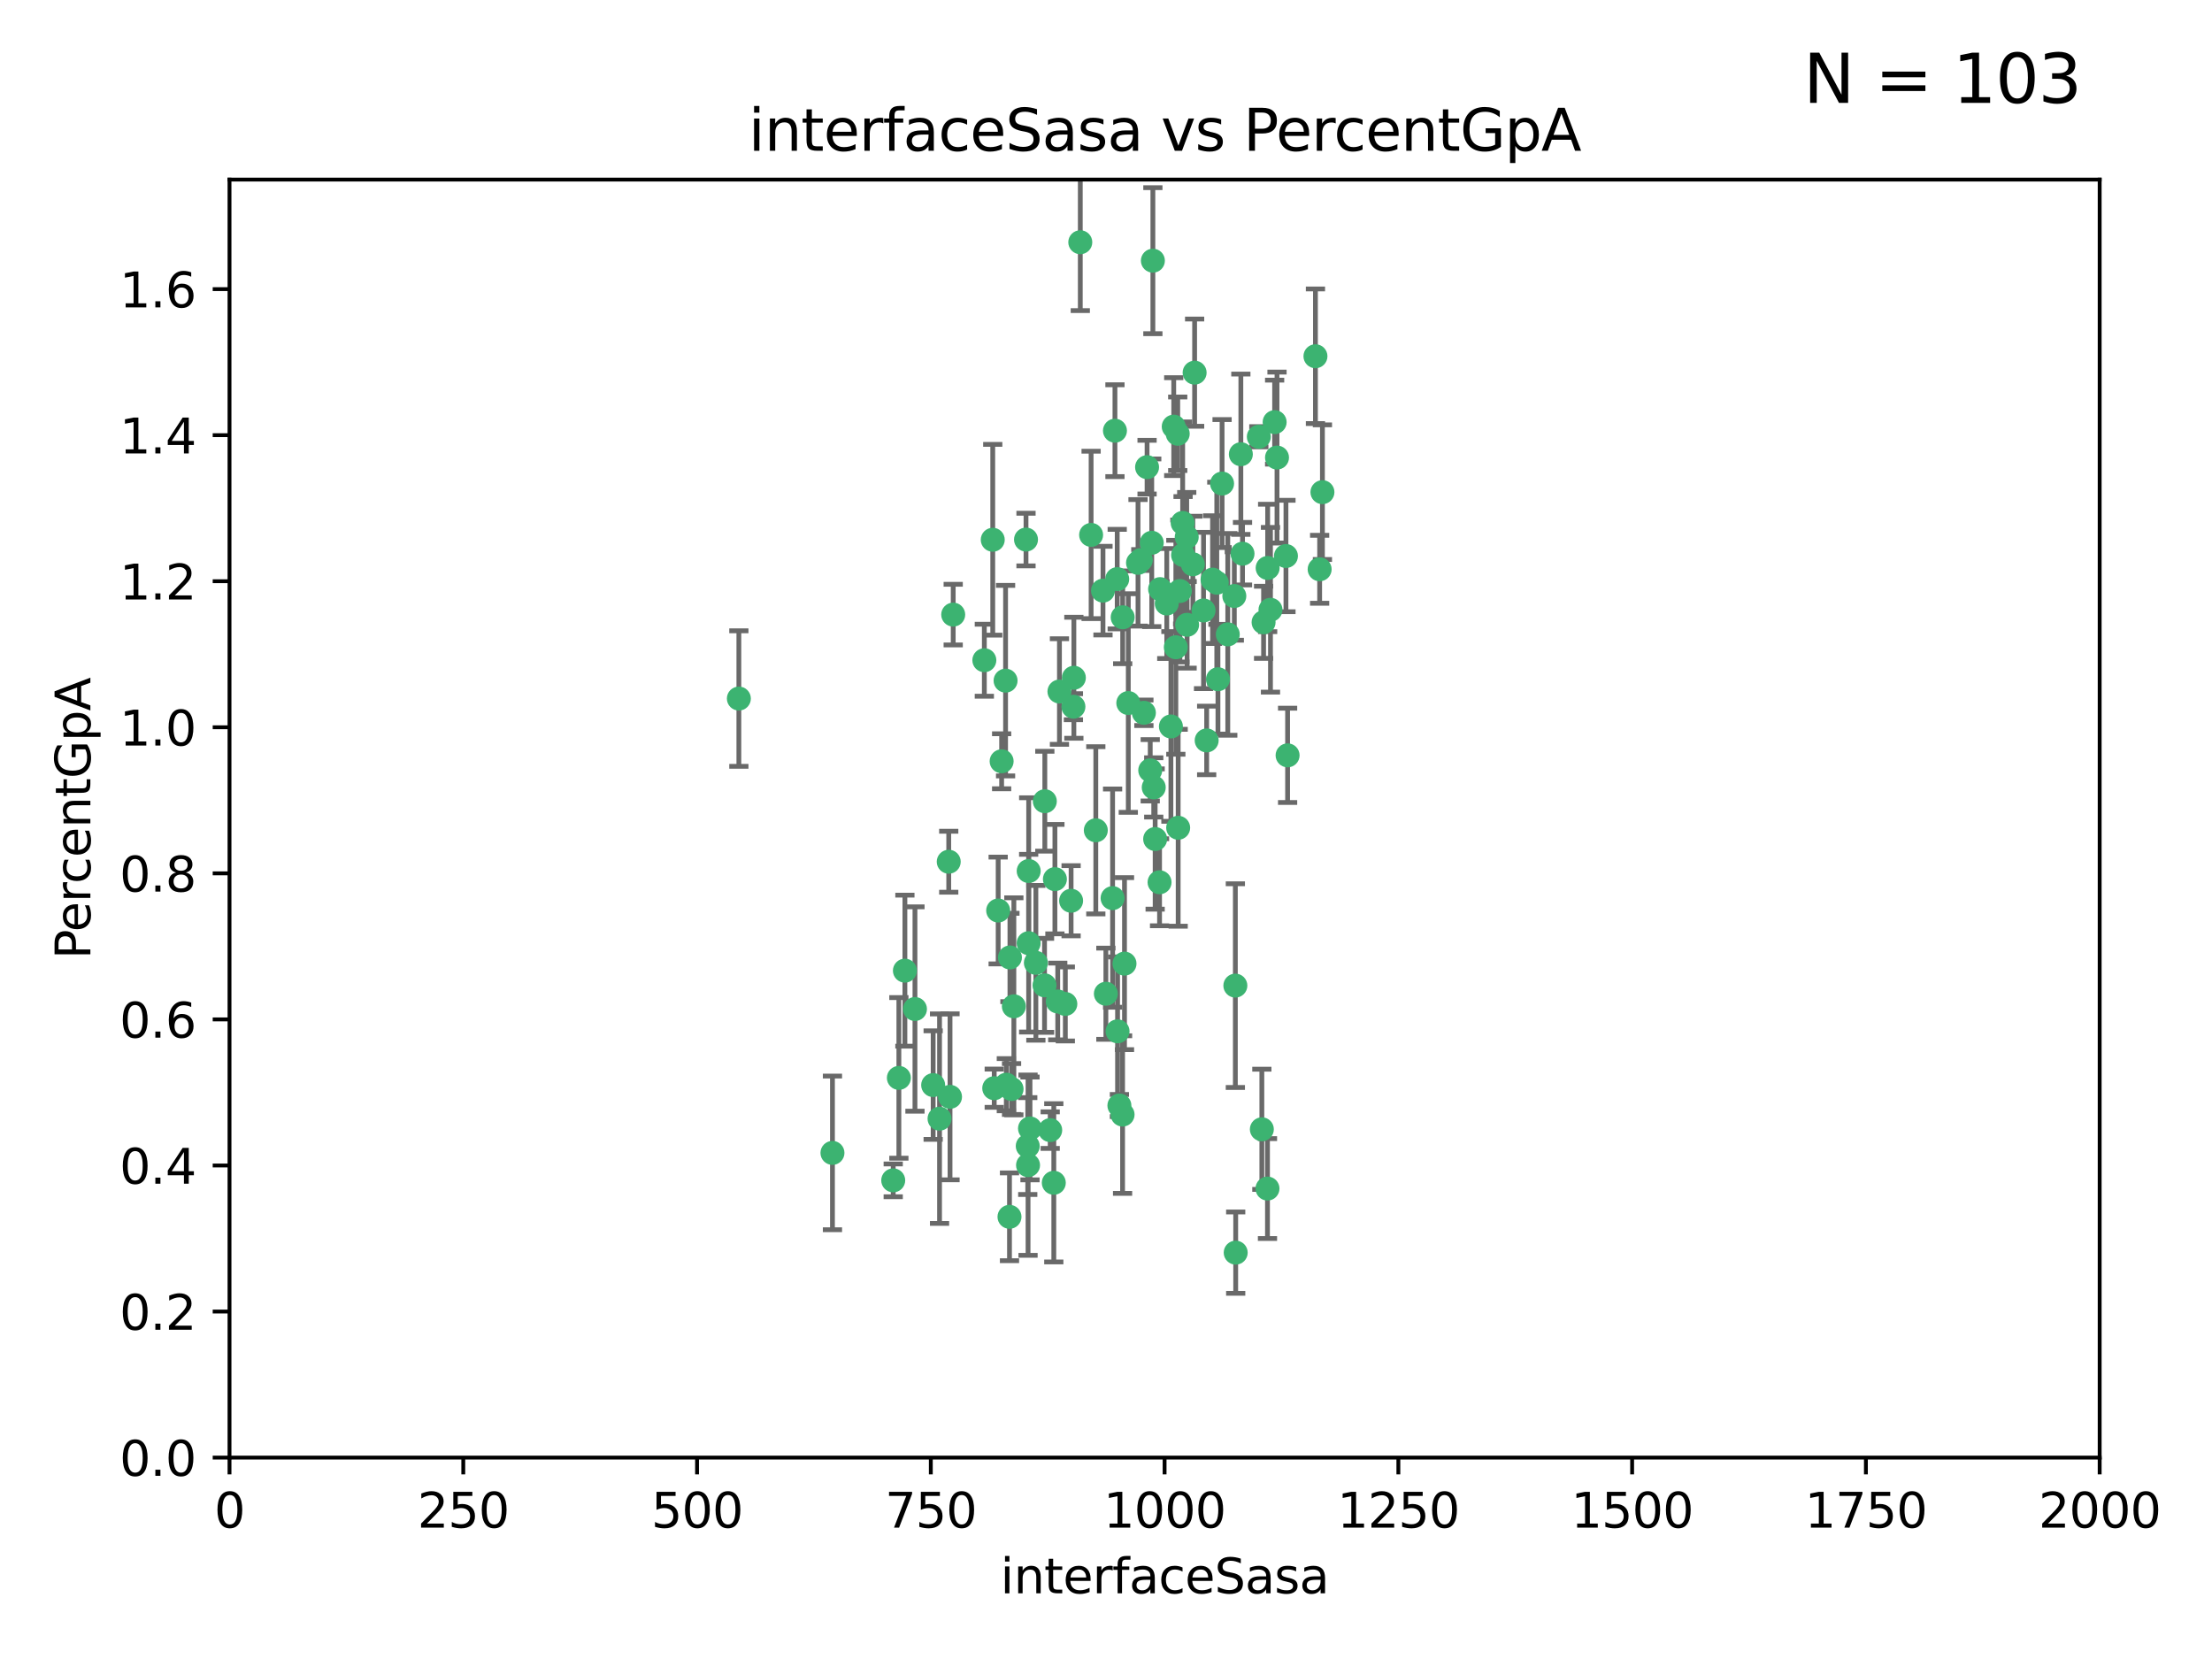 <?xml version="1.0" encoding="utf-8" standalone="no"?>
<!DOCTYPE svg PUBLIC "-//W3C//DTD SVG 1.1//EN"
  "http://www.w3.org/Graphics/SVG/1.1/DTD/svg11.dtd">
<svg xmlns:xlink="http://www.w3.org/1999/xlink" width="460.8pt" height="345.6pt" viewBox="0 0 460.8 345.6" xmlns="http://www.w3.org/2000/svg" version="1.1">
 <defs>
  <style type="text/css">*{stroke-linejoin: round; stroke-linecap: butt}</style>
 </defs>
 <g id="figure_1">
  <g id="patch_1">
   <path d="M 0 345.6 
L 460.8 345.6 
L 460.8 0 
L 0 0 
z
" style="fill: #ffffff"/>
  </g>
  <g id="axes_1">
   <g id="patch_2">
    <path d="M 47.81 303.64 
L 437.4 303.64 
L 437.4 37.411 
L 47.81 37.411 
z
" style="fill: #ffffff"/>
   </g>
   <g id="PathCollection_1">
    <defs>
     <path id="m68ccf79a12" d="M 0 1.118 
C 0.297 1.118 0.581 1 0.791 0.791 
C 1 0.581 1.118 0.297 1.118 0 
C 1.118 -0.297 1 -0.581 0.791 -0.791 
C 0.581 -1 0.297 -1.118 0 -1.118 
C -0.297 -1.118 -0.581 -1 -0.791 -0.791 
C -1 -0.581 -1.118 -0.297 -1.118 0 
C -1.118 0.297 -1 0.581 -0.791 0.791 
C -0.581 1 -0.297 1.118 0 1.118 
z
" style="stroke: #3cb371"/>
    </defs>
    <g clip-path="url(#pf97ec490ef)">
     <use xlink:href="#m68ccf79a12" x="275.486" y="102.526" style="fill: #3cb371; stroke: #3cb371"/>
     <use xlink:href="#m68ccf79a12" x="274.906" y="118.592" style="fill: #3cb371; stroke: #3cb371"/>
     <use xlink:href="#m68ccf79a12" x="258.839" y="115.347" style="fill: #3cb371; stroke: #3cb371"/>
     <use xlink:href="#m68ccf79a12" x="266.025" y="95.318" style="fill: #3cb371; stroke: #3cb371"/>
     <use xlink:href="#m68ccf79a12" x="274.033" y="74.211" style="fill: #3cb371; stroke: #3cb371"/>
     <use xlink:href="#m68ccf79a12" x="244.948" y="134.836" style="fill: #3cb371; stroke: #3cb371"/>
     <use xlink:href="#m68ccf79a12" x="245.342" y="90.362" style="fill: #3cb371; stroke: #3cb371"/>
     <use xlink:href="#m68ccf79a12" x="238.294" y="148.487" style="fill: #3cb371; stroke: #3cb371"/>
     <use xlink:href="#m68ccf79a12" x="265.53" y="87.939" style="fill: #3cb371; stroke: #3cb371"/>
     <use xlink:href="#m68ccf79a12" x="240.166" y="54.304" style="fill: #3cb371; stroke: #3cb371"/>
     <use xlink:href="#m68ccf79a12" x="233.876" y="128.593" style="fill: #3cb371; stroke: #3cb371"/>
     <use xlink:href="#m68ccf79a12" x="246.37" y="108.935" style="fill: #3cb371; stroke: #3cb371"/>
     <use xlink:href="#m68ccf79a12" x="247.296" y="130.157" style="fill: #3cb371; stroke: #3cb371"/>
     <use xlink:href="#m68ccf79a12" x="231.774" y="187.094" style="fill: #3cb371; stroke: #3cb371"/>
     <use xlink:href="#m68ccf79a12" x="238.956" y="97.317" style="fill: #3cb371; stroke: #3cb371"/>
     <use xlink:href="#m68ccf79a12" x="243.059" y="125.723" style="fill: #3cb371; stroke: #3cb371"/>
     <use xlink:href="#m68ccf79a12" x="230.374" y="207.013" style="fill: #3cb371; stroke: #3cb371"/>
     <use xlink:href="#m68ccf79a12" x="267.887" y="115.829" style="fill: #3cb371; stroke: #3cb371"/>
     <use xlink:href="#m68ccf79a12" x="245.788" y="123.117" style="fill: #3cb371; stroke: #3cb371"/>
     <use xlink:href="#m68ccf79a12" x="219.756" y="183.14" style="fill: #3cb371; stroke: #3cb371"/>
     <use xlink:href="#m68ccf79a12" x="220.702" y="144.057" style="fill: #3cb371; stroke: #3cb371"/>
     <use xlink:href="#m68ccf79a12" x="217.656" y="166.909" style="fill: #3cb371; stroke: #3cb371"/>
     <use xlink:href="#m68ccf79a12" x="244.508" y="88.874" style="fill: #3cb371; stroke: #3cb371"/>
     <use xlink:href="#m68ccf79a12" x="221.928" y="209.141" style="fill: #3cb371; stroke: #3cb371"/>
     <use xlink:href="#m68ccf79a12" x="250.718" y="127.171" style="fill: #3cb371; stroke: #3cb371"/>
     <use xlink:href="#m68ccf79a12" x="245.435" y="172.439" style="fill: #3cb371; stroke: #3cb371"/>
     <use xlink:href="#m68ccf79a12" x="264.664" y="127.028" style="fill: #3cb371; stroke: #3cb371"/>
     <use xlink:href="#m68ccf79a12" x="240.345" y="164.032" style="fill: #3cb371; stroke: #3cb371"/>
     <use xlink:href="#m68ccf79a12" x="229.772" y="123.038" style="fill: #3cb371; stroke: #3cb371"/>
     <use xlink:href="#m68ccf79a12" x="257.131" y="124.161" style="fill: #3cb371; stroke: #3cb371"/>
     <use xlink:href="#m68ccf79a12" x="153.919" y="145.522" style="fill: #3cb371; stroke: #3cb371"/>
     <use xlink:href="#m68ccf79a12" x="268.23" y="157.353" style="fill: #3cb371; stroke: #3cb371"/>
     <use xlink:href="#m68ccf79a12" x="206.808" y="112.441" style="fill: #3cb371; stroke: #3cb371"/>
     <use xlink:href="#m68ccf79a12" x="246.456" y="115.624" style="fill: #3cb371; stroke: #3cb371"/>
     <use xlink:href="#m68ccf79a12" x="252.596" y="120.746" style="fill: #3cb371; stroke: #3cb371"/>
     <use xlink:href="#m68ccf79a12" x="239.93" y="113.07" style="fill: #3cb371; stroke: #3cb371"/>
     <use xlink:href="#m68ccf79a12" x="215.791" y="200.575" style="fill: #3cb371; stroke: #3cb371"/>
     <use xlink:href="#m68ccf79a12" x="232.737" y="120.64" style="fill: #3cb371; stroke: #3cb371"/>
     <use xlink:href="#m68ccf79a12" x="225.044" y="50.463" style="fill: #3cb371; stroke: #3cb371"/>
     <use xlink:href="#m68ccf79a12" x="264.075" y="118.317" style="fill: #3cb371; stroke: #3cb371"/>
     <use xlink:href="#m68ccf79a12" x="255.769" y="132.151" style="fill: #3cb371; stroke: #3cb371"/>
     <use xlink:href="#m68ccf79a12" x="248.492" y="117.548" style="fill: #3cb371; stroke: #3cb371"/>
     <use xlink:href="#m68ccf79a12" x="233.191" y="230.303" style="fill: #3cb371; stroke: #3cb371"/>
     <use xlink:href="#m68ccf79a12" x="198.57" y="128.033" style="fill: #3cb371; stroke: #3cb371"/>
     <use xlink:href="#m68ccf79a12" x="241.67" y="122.726" style="fill: #3cb371; stroke: #3cb371"/>
     <use xlink:href="#m68ccf79a12" x="213.736" y="112.4" style="fill: #3cb371; stroke: #3cb371"/>
     <use xlink:href="#m68ccf79a12" x="253.48" y="121.39" style="fill: #3cb371; stroke: #3cb371"/>
     <use xlink:href="#m68ccf79a12" x="227.298" y="111.43" style="fill: #3cb371; stroke: #3cb371"/>
     <use xlink:href="#m68ccf79a12" x="257.419" y="260.948" style="fill: #3cb371; stroke: #3cb371"/>
     <use xlink:href="#m68ccf79a12" x="223.706" y="141.186" style="fill: #3cb371; stroke: #3cb371"/>
     <use xlink:href="#m68ccf79a12" x="254.581" y="100.735" style="fill: #3cb371; stroke: #3cb371"/>
     <use xlink:href="#m68ccf79a12" x="218.778" y="235.426" style="fill: #3cb371; stroke: #3cb371"/>
     <use xlink:href="#m68ccf79a12" x="223.131" y="187.642" style="fill: #3cb371; stroke: #3cb371"/>
     <use xlink:href="#m68ccf79a12" x="262.238" y="90.985" style="fill: #3cb371; stroke: #3cb371"/>
     <use xlink:href="#m68ccf79a12" x="237.649" y="116.663" style="fill: #3cb371; stroke: #3cb371"/>
     <use xlink:href="#m68ccf79a12" x="237.069" y="117.25" style="fill: #3cb371; stroke: #3cb371"/>
     <use xlink:href="#m68ccf79a12" x="262.866" y="235.252" style="fill: #3cb371; stroke: #3cb371"/>
     <use xlink:href="#m68ccf79a12" x="214.099" y="238.745" style="fill: #3cb371; stroke: #3cb371"/>
     <use xlink:href="#m68ccf79a12" x="214.288" y="196.482" style="fill: #3cb371; stroke: #3cb371"/>
     <use xlink:href="#m68ccf79a12" x="210.388" y="199.457" style="fill: #3cb371; stroke: #3cb371"/>
     <use xlink:href="#m68ccf79a12" x="186.074" y="245.891" style="fill: #3cb371; stroke: #3cb371"/>
     <use xlink:href="#m68ccf79a12" x="195.724" y="233.04" style="fill: #3cb371; stroke: #3cb371"/>
     <use xlink:href="#m68ccf79a12" x="247.216" y="111.877" style="fill: #3cb371; stroke: #3cb371"/>
     <use xlink:href="#m68ccf79a12" x="214.295" y="181.451" style="fill: #3cb371; stroke: #3cb371"/>
     <use xlink:href="#m68ccf79a12" x="187.252" y="224.544" style="fill: #3cb371; stroke: #3cb371"/>
     <use xlink:href="#m68ccf79a12" x="214.568" y="235.075" style="fill: #3cb371; stroke: #3cb371"/>
     <use xlink:href="#m68ccf79a12" x="211.206" y="209.633" style="fill: #3cb371; stroke: #3cb371"/>
     <use xlink:href="#m68ccf79a12" x="207.117" y="226.694" style="fill: #3cb371; stroke: #3cb371"/>
     <use xlink:href="#m68ccf79a12" x="234.254" y="200.742" style="fill: #3cb371; stroke: #3cb371"/>
     <use xlink:href="#m68ccf79a12" x="197.907" y="228.491" style="fill: #3cb371; stroke: #3cb371"/>
     <use xlink:href="#m68ccf79a12" x="210.729" y="226.863" style="fill: #3cb371; stroke: #3cb371"/>
     <use xlink:href="#m68ccf79a12" x="232.265" y="89.722" style="fill: #3cb371; stroke: #3cb371"/>
     <use xlink:href="#m68ccf79a12" x="228.278" y="172.967" style="fill: #3cb371; stroke: #3cb371"/>
     <use xlink:href="#m68ccf79a12" x="258.492" y="94.622" style="fill: #3cb371; stroke: #3cb371"/>
     <use xlink:href="#m68ccf79a12" x="205.056" y="137.537" style="fill: #3cb371; stroke: #3cb371"/>
     <use xlink:href="#m68ccf79a12" x="173.416" y="240.17" style="fill: #3cb371; stroke: #3cb371"/>
     <use xlink:href="#m68ccf79a12" x="220.348" y="208.627" style="fill: #3cb371; stroke: #3cb371"/>
     <use xlink:href="#m68ccf79a12" x="210.296" y="253.486" style="fill: #3cb371; stroke: #3cb371"/>
     <use xlink:href="#m68ccf79a12" x="217.595" y="205.263" style="fill: #3cb371; stroke: #3cb371"/>
     <use xlink:href="#m68ccf79a12" x="232.809" y="214.843" style="fill: #3cb371; stroke: #3cb371"/>
     <use xlink:href="#m68ccf79a12" x="253.722" y="141.497" style="fill: #3cb371; stroke: #3cb371"/>
     <use xlink:href="#m68ccf79a12" x="264.04" y="247.6" style="fill: #3cb371; stroke: #3cb371"/>
     <use xlink:href="#m68ccf79a12" x="219.526" y="246.398" style="fill: #3cb371; stroke: #3cb371"/>
     <use xlink:href="#m68ccf79a12" x="194.395" y="226.045" style="fill: #3cb371; stroke: #3cb371"/>
     <use xlink:href="#m68ccf79a12" x="239.615" y="160.464" style="fill: #3cb371; stroke: #3cb371"/>
     <use xlink:href="#m68ccf79a12" x="257.347" y="205.321" style="fill: #3cb371; stroke: #3cb371"/>
     <use xlink:href="#m68ccf79a12" x="241.557" y="183.793" style="fill: #3cb371; stroke: #3cb371"/>
     <use xlink:href="#m68ccf79a12" x="263.228" y="129.634" style="fill: #3cb371; stroke: #3cb371"/>
     <use xlink:href="#m68ccf79a12" x="233.853" y="232.184" style="fill: #3cb371; stroke: #3cb371"/>
     <use xlink:href="#m68ccf79a12" x="207.937" y="189.677" style="fill: #3cb371; stroke: #3cb371"/>
     <use xlink:href="#m68ccf79a12" x="251.371" y="154.242" style="fill: #3cb371; stroke: #3cb371"/>
     <use xlink:href="#m68ccf79a12" x="214.161" y="242.728" style="fill: #3cb371; stroke: #3cb371"/>
     <use xlink:href="#m68ccf79a12" x="223.611" y="147.219" style="fill: #3cb371; stroke: #3cb371"/>
     <use xlink:href="#m68ccf79a12" x="240.64" y="174.785" style="fill: #3cb371; stroke: #3cb371"/>
     <use xlink:href="#m68ccf79a12" x="190.603" y="210.197" style="fill: #3cb371; stroke: #3cb371"/>
     <use xlink:href="#m68ccf79a12" x="235.045" y="146.454" style="fill: #3cb371; stroke: #3cb371"/>
     <use xlink:href="#m68ccf79a12" x="209.638" y="225.964" style="fill: #3cb371; stroke: #3cb371"/>
     <use xlink:href="#m68ccf79a12" x="209.48" y="141.79" style="fill: #3cb371; stroke: #3cb371"/>
     <use xlink:href="#m68ccf79a12" x="243.922" y="151.336" style="fill: #3cb371; stroke: #3cb371"/>
     <use xlink:href="#m68ccf79a12" x="248.862" y="77.63" style="fill: #3cb371; stroke: #3cb371"/>
     <use xlink:href="#m68ccf79a12" x="197.639" y="179.513" style="fill: #3cb371; stroke: #3cb371"/>
     <use xlink:href="#m68ccf79a12" x="188.507" y="202.204" style="fill: #3cb371; stroke: #3cb371"/>
     <use xlink:href="#m68ccf79a12" x="208.658" y="158.587" style="fill: #3cb371; stroke: #3cb371"/>
    </g>
   </g>
   <g id="matplotlib.axis_1">
    <g id="xtick_1">
     <g id="line2d_1">
      <defs>
       <path id="m3adc3cedaa" d="M 0 0 
L 0 3.5 
" style="stroke: #000000; stroke-width: 0.8"/>
      </defs>
      <g>
       <use xlink:href="#m3adc3cedaa" x="47.81" y="303.64" style="stroke: #000000; stroke-width: 0.8"/>
      </g>
     </g>
     <g id="text_1">
      <!-- 0 -->
      <g transform="translate(44.629 318.238)scale(0.1 -0.1)">
       <defs>
        <path id="DejaVuSans-30" d="M 2034 4250 
Q 1547 4250 1301 3770 
Q 1056 3291 1056 2328 
Q 1056 1369 1301 889 
Q 1547 409 2034 409 
Q 2525 409 2770 889 
Q 3016 1369 3016 2328 
Q 3016 3291 2770 3770 
Q 2525 4250 2034 4250 
z
M 2034 4750 
Q 2819 4750 3233 4129 
Q 3647 3509 3647 2328 
Q 3647 1150 3233 529 
Q 2819 -91 2034 -91 
Q 1250 -91 836 529 
Q 422 1150 422 2328 
Q 422 3509 836 4129 
Q 1250 4750 2034 4750 
z
" transform="scale(0.016)"/>
       </defs>
       <use xlink:href="#DejaVuSans-30"/>
      </g>
     </g>
    </g>
    <g id="xtick_2">
     <g id="line2d_2">
      <g>
       <use xlink:href="#m3adc3cedaa" x="96.509" y="303.64" style="stroke: #000000; stroke-width: 0.8"/>
      </g>
     </g>
     <g id="text_2">
      <!-- 250 -->
      <g transform="translate(86.965 318.238)scale(0.1 -0.1)">
       <defs>
        <path id="DejaVuSans-32" d="M 1228 531 
L 3431 531 
L 3431 0 
L 469 0 
L 469 531 
Q 828 903 1448 1529 
Q 2069 2156 2228 2338 
Q 2531 2678 2651 2914 
Q 2772 3150 2772 3378 
Q 2772 3750 2511 3984 
Q 2250 4219 1831 4219 
Q 1534 4219 1204 4116 
Q 875 4013 500 3803 
L 500 4441 
Q 881 4594 1212 4672 
Q 1544 4750 1819 4750 
Q 2544 4750 2975 4387 
Q 3406 4025 3406 3419 
Q 3406 3131 3298 2873 
Q 3191 2616 2906 2266 
Q 2828 2175 2409 1742 
Q 1991 1309 1228 531 
z
" transform="scale(0.016)"/>
        <path id="DejaVuSans-35" d="M 691 4666 
L 3169 4666 
L 3169 4134 
L 1269 4134 
L 1269 2991 
Q 1406 3038 1543 3061 
Q 1681 3084 1819 3084 
Q 2600 3084 3056 2656 
Q 3513 2228 3513 1497 
Q 3513 744 3044 326 
Q 2575 -91 1722 -91 
Q 1428 -91 1123 -41 
Q 819 9 494 109 
L 494 744 
Q 775 591 1075 516 
Q 1375 441 1709 441 
Q 2250 441 2565 725 
Q 2881 1009 2881 1497 
Q 2881 1984 2565 2268 
Q 2250 2553 1709 2553 
Q 1456 2553 1204 2497 
Q 953 2441 691 2322 
L 691 4666 
z
" transform="scale(0.016)"/>
       </defs>
       <use xlink:href="#DejaVuSans-32"/>
       <use xlink:href="#DejaVuSans-35" x="63.623"/>
       <use xlink:href="#DejaVuSans-30" x="127.246"/>
      </g>
     </g>
    </g>
    <g id="xtick_3">
     <g id="line2d_3">
      <g>
       <use xlink:href="#m3adc3cedaa" x="145.208" y="303.64" style="stroke: #000000; stroke-width: 0.8"/>
      </g>
     </g>
     <g id="text_3">
      <!-- 500 -->
      <g transform="translate(135.664 318.238)scale(0.1 -0.1)">
       <use xlink:href="#DejaVuSans-35"/>
       <use xlink:href="#DejaVuSans-30" x="63.623"/>
       <use xlink:href="#DejaVuSans-30" x="127.246"/>
      </g>
     </g>
    </g>
    <g id="xtick_4">
     <g id="line2d_4">
      <g>
       <use xlink:href="#m3adc3cedaa" x="193.906" y="303.64" style="stroke: #000000; stroke-width: 0.8"/>
      </g>
     </g>
     <g id="text_4">
      <!-- 750 -->
      <g transform="translate(184.363 318.238)scale(0.1 -0.1)">
       <defs>
        <path id="DejaVuSans-37" d="M 525 4666 
L 3525 4666 
L 3525 4397 
L 1831 0 
L 1172 0 
L 2766 4134 
L 525 4134 
L 525 4666 
z
" transform="scale(0.016)"/>
       </defs>
       <use xlink:href="#DejaVuSans-37"/>
       <use xlink:href="#DejaVuSans-35" x="63.623"/>
       <use xlink:href="#DejaVuSans-30" x="127.246"/>
      </g>
     </g>
    </g>
    <g id="xtick_5">
     <g id="line2d_5">
      <g>
       <use xlink:href="#m3adc3cedaa" x="242.605" y="303.64" style="stroke: #000000; stroke-width: 0.8"/>
      </g>
     </g>
     <g id="text_5">
      <!-- 1000 -->
      <g transform="translate(229.88 318.238)scale(0.1 -0.1)">
       <defs>
        <path id="DejaVuSans-31" d="M 794 531 
L 1825 531 
L 1825 4091 
L 703 3866 
L 703 4441 
L 1819 4666 
L 2450 4666 
L 2450 531 
L 3481 531 
L 3481 0 
L 794 0 
L 794 531 
z
" transform="scale(0.016)"/>
       </defs>
       <use xlink:href="#DejaVuSans-31"/>
       <use xlink:href="#DejaVuSans-30" x="63.623"/>
       <use xlink:href="#DejaVuSans-30" x="127.246"/>
       <use xlink:href="#DejaVuSans-30" x="190.869"/>
      </g>
     </g>
    </g>
    <g id="xtick_6">
     <g id="line2d_6">
      <g>
       <use xlink:href="#m3adc3cedaa" x="291.304" y="303.64" style="stroke: #000000; stroke-width: 0.8"/>
      </g>
     </g>
     <g id="text_6">
      <!-- 1250 -->
      <g transform="translate(278.579 318.238)scale(0.1 -0.1)">
       <use xlink:href="#DejaVuSans-31"/>
       <use xlink:href="#DejaVuSans-32" x="63.623"/>
       <use xlink:href="#DejaVuSans-35" x="127.246"/>
       <use xlink:href="#DejaVuSans-30" x="190.869"/>
      </g>
     </g>
    </g>
    <g id="xtick_7">
     <g id="line2d_7">
      <g>
       <use xlink:href="#m3adc3cedaa" x="340.002" y="303.64" style="stroke: #000000; stroke-width: 0.8"/>
      </g>
     </g>
     <g id="text_7">
      <!-- 1500 -->
      <g transform="translate(327.277 318.238)scale(0.1 -0.1)">
       <use xlink:href="#DejaVuSans-31"/>
       <use xlink:href="#DejaVuSans-35" x="63.623"/>
       <use xlink:href="#DejaVuSans-30" x="127.246"/>
       <use xlink:href="#DejaVuSans-30" x="190.869"/>
      </g>
     </g>
    </g>
    <g id="xtick_8">
     <g id="line2d_8">
      <g>
       <use xlink:href="#m3adc3cedaa" x="388.701" y="303.64" style="stroke: #000000; stroke-width: 0.8"/>
      </g>
     </g>
     <g id="text_8">
      <!-- 1750 -->
      <g transform="translate(375.976 318.238)scale(0.1 -0.1)">
       <use xlink:href="#DejaVuSans-31"/>
       <use xlink:href="#DejaVuSans-37" x="63.623"/>
       <use xlink:href="#DejaVuSans-35" x="127.246"/>
       <use xlink:href="#DejaVuSans-30" x="190.869"/>
      </g>
     </g>
    </g>
    <g id="xtick_9">
     <g id="line2d_9">
      <g>
       <use xlink:href="#m3adc3cedaa" x="437.4" y="303.64" style="stroke: #000000; stroke-width: 0.8"/>
      </g>
     </g>
     <g id="text_9">
      <!-- 2000 -->
      <g transform="translate(424.675 318.238)scale(0.1 -0.1)">
       <use xlink:href="#DejaVuSans-32"/>
       <use xlink:href="#DejaVuSans-30" x="63.623"/>
       <use xlink:href="#DejaVuSans-30" x="127.246"/>
       <use xlink:href="#DejaVuSans-30" x="190.869"/>
      </g>
     </g>
    </g>
    <g id="text_10">
     <!-- interfaceSasa -->
     <g transform="translate(208.398 331.917)scale(0.1 -0.1)">
      <defs>
       <path id="DejaVuSans-69" d="M 603 3500 
L 1178 3500 
L 1178 0 
L 603 0 
L 603 3500 
z
M 603 4863 
L 1178 4863 
L 1178 4134 
L 603 4134 
L 603 4863 
z
" transform="scale(0.016)"/>
       <path id="DejaVuSans-6e" d="M 3513 2113 
L 3513 0 
L 2938 0 
L 2938 2094 
Q 2938 2591 2744 2837 
Q 2550 3084 2163 3084 
Q 1697 3084 1428 2787 
Q 1159 2491 1159 1978 
L 1159 0 
L 581 0 
L 581 3500 
L 1159 3500 
L 1159 2956 
Q 1366 3272 1645 3428 
Q 1925 3584 2291 3584 
Q 2894 3584 3203 3211 
Q 3513 2838 3513 2113 
z
" transform="scale(0.016)"/>
       <path id="DejaVuSans-74" d="M 1172 4494 
L 1172 3500 
L 2356 3500 
L 2356 3053 
L 1172 3053 
L 1172 1153 
Q 1172 725 1289 603 
Q 1406 481 1766 481 
L 2356 481 
L 2356 0 
L 1766 0 
Q 1100 0 847 248 
Q 594 497 594 1153 
L 594 3053 
L 172 3053 
L 172 3500 
L 594 3500 
L 594 4494 
L 1172 4494 
z
" transform="scale(0.016)"/>
       <path id="DejaVuSans-65" d="M 3597 1894 
L 3597 1613 
L 953 1613 
Q 991 1019 1311 708 
Q 1631 397 2203 397 
Q 2534 397 2845 478 
Q 3156 559 3463 722 
L 3463 178 
Q 3153 47 2828 -22 
Q 2503 -91 2169 -91 
Q 1331 -91 842 396 
Q 353 884 353 1716 
Q 353 2575 817 3079 
Q 1281 3584 2069 3584 
Q 2775 3584 3186 3129 
Q 3597 2675 3597 1894 
z
M 3022 2063 
Q 3016 2534 2758 2815 
Q 2500 3097 2075 3097 
Q 1594 3097 1305 2825 
Q 1016 2553 972 2059 
L 3022 2063 
z
" transform="scale(0.016)"/>
       <path id="DejaVuSans-72" d="M 2631 2963 
Q 2534 3019 2420 3045 
Q 2306 3072 2169 3072 
Q 1681 3072 1420 2755 
Q 1159 2438 1159 1844 
L 1159 0 
L 581 0 
L 581 3500 
L 1159 3500 
L 1159 2956 
Q 1341 3275 1631 3429 
Q 1922 3584 2338 3584 
Q 2397 3584 2469 3576 
Q 2541 3569 2628 3553 
L 2631 2963 
z
" transform="scale(0.016)"/>
       <path id="DejaVuSans-66" d="M 2375 4863 
L 2375 4384 
L 1825 4384 
Q 1516 4384 1395 4259 
Q 1275 4134 1275 3809 
L 1275 3500 
L 2222 3500 
L 2222 3053 
L 1275 3053 
L 1275 0 
L 697 0 
L 697 3053 
L 147 3053 
L 147 3500 
L 697 3500 
L 697 3744 
Q 697 4328 969 4595 
Q 1241 4863 1831 4863 
L 2375 4863 
z
" transform="scale(0.016)"/>
       <path id="DejaVuSans-61" d="M 2194 1759 
Q 1497 1759 1228 1600 
Q 959 1441 959 1056 
Q 959 750 1161 570 
Q 1363 391 1709 391 
Q 2188 391 2477 730 
Q 2766 1069 2766 1631 
L 2766 1759 
L 2194 1759 
z
M 3341 1997 
L 3341 0 
L 2766 0 
L 2766 531 
Q 2569 213 2275 61 
Q 1981 -91 1556 -91 
Q 1019 -91 701 211 
Q 384 513 384 1019 
Q 384 1609 779 1909 
Q 1175 2209 1959 2209 
L 2766 2209 
L 2766 2266 
Q 2766 2663 2505 2880 
Q 2244 3097 1772 3097 
Q 1472 3097 1187 3025 
Q 903 2953 641 2809 
L 641 3341 
Q 956 3463 1253 3523 
Q 1550 3584 1831 3584 
Q 2591 3584 2966 3190 
Q 3341 2797 3341 1997 
z
" transform="scale(0.016)"/>
       <path id="DejaVuSans-63" d="M 3122 3366 
L 3122 2828 
Q 2878 2963 2633 3030 
Q 2388 3097 2138 3097 
Q 1578 3097 1268 2742 
Q 959 2388 959 1747 
Q 959 1106 1268 751 
Q 1578 397 2138 397 
Q 2388 397 2633 464 
Q 2878 531 3122 666 
L 3122 134 
Q 2881 22 2623 -34 
Q 2366 -91 2075 -91 
Q 1284 -91 818 406 
Q 353 903 353 1747 
Q 353 2603 823 3093 
Q 1294 3584 2113 3584 
Q 2378 3584 2631 3529 
Q 2884 3475 3122 3366 
z
" transform="scale(0.016)"/>
       <path id="DejaVuSans-53" d="M 3425 4513 
L 3425 3897 
Q 3066 4069 2747 4153 
Q 2428 4238 2131 4238 
Q 1616 4238 1336 4038 
Q 1056 3838 1056 3469 
Q 1056 3159 1242 3001 
Q 1428 2844 1947 2747 
L 2328 2669 
Q 3034 2534 3370 2195 
Q 3706 1856 3706 1288 
Q 3706 609 3251 259 
Q 2797 -91 1919 -91 
Q 1588 -91 1214 -16 
Q 841 59 441 206 
L 441 856 
Q 825 641 1194 531 
Q 1563 422 1919 422 
Q 2459 422 2753 634 
Q 3047 847 3047 1241 
Q 3047 1584 2836 1778 
Q 2625 1972 2144 2069 
L 1759 2144 
Q 1053 2284 737 2584 
Q 422 2884 422 3419 
Q 422 4038 858 4394 
Q 1294 4750 2059 4750 
Q 2388 4750 2728 4690 
Q 3069 4631 3425 4513 
z
" transform="scale(0.016)"/>
       <path id="DejaVuSans-73" d="M 2834 3397 
L 2834 2853 
Q 2591 2978 2328 3040 
Q 2066 3103 1784 3103 
Q 1356 3103 1142 2972 
Q 928 2841 928 2578 
Q 928 2378 1081 2264 
Q 1234 2150 1697 2047 
L 1894 2003 
Q 2506 1872 2764 1633 
Q 3022 1394 3022 966 
Q 3022 478 2636 193 
Q 2250 -91 1575 -91 
Q 1294 -91 989 -36 
Q 684 19 347 128 
L 347 722 
Q 666 556 975 473 
Q 1284 391 1588 391 
Q 1994 391 2212 530 
Q 2431 669 2431 922 
Q 2431 1156 2273 1281 
Q 2116 1406 1581 1522 
L 1381 1569 
Q 847 1681 609 1914 
Q 372 2147 372 2553 
Q 372 3047 722 3315 
Q 1072 3584 1716 3584 
Q 2034 3584 2315 3537 
Q 2597 3491 2834 3397 
z
" transform="scale(0.016)"/>
      </defs>
      <use xlink:href="#DejaVuSans-69"/>
      <use xlink:href="#DejaVuSans-6e" x="27.783"/>
      <use xlink:href="#DejaVuSans-74" x="91.162"/>
      <use xlink:href="#DejaVuSans-65" x="130.371"/>
      <use xlink:href="#DejaVuSans-72" x="191.895"/>
      <use xlink:href="#DejaVuSans-66" x="233.008"/>
      <use xlink:href="#DejaVuSans-61" x="268.213"/>
      <use xlink:href="#DejaVuSans-63" x="329.492"/>
      <use xlink:href="#DejaVuSans-65" x="384.473"/>
      <use xlink:href="#DejaVuSans-53" x="445.996"/>
      <use xlink:href="#DejaVuSans-61" x="509.473"/>
      <use xlink:href="#DejaVuSans-73" x="570.752"/>
      <use xlink:href="#DejaVuSans-61" x="622.852"/>
     </g>
    </g>
   </g>
   <g id="matplotlib.axis_2">
    <g id="ytick_1">
     <g id="line2d_10">
      <defs>
       <path id="m5012e949e8" d="M 0 0 
L -3.5 0 
" style="stroke: #000000; stroke-width: 0.8"/>
      </defs>
      <g>
       <use xlink:href="#m5012e949e8" x="47.81" y="303.64" style="stroke: #000000; stroke-width: 0.8"/>
      </g>
     </g>
     <g id="text_11">
      <!-- 0.0 -->
      <g transform="translate(24.907 307.439)scale(0.1 -0.1)">
       <defs>
        <path id="DejaVuSans-2e" d="M 684 794 
L 1344 794 
L 1344 0 
L 684 0 
L 684 794 
z
" transform="scale(0.016)"/>
       </defs>
       <use xlink:href="#DejaVuSans-30"/>
       <use xlink:href="#DejaVuSans-2e" x="63.623"/>
       <use xlink:href="#DejaVuSans-30" x="95.41"/>
      </g>
     </g>
    </g>
    <g id="ytick_2">
     <g id="line2d_11">
      <g>
       <use xlink:href="#m5012e949e8" x="47.81" y="273.214" style="stroke: #000000; stroke-width: 0.8"/>
      </g>
     </g>
     <g id="text_12">
      <!-- 0.2 -->
      <g transform="translate(24.907 277.013)scale(0.1 -0.1)">
       <use xlink:href="#DejaVuSans-30"/>
       <use xlink:href="#DejaVuSans-2e" x="63.623"/>
       <use xlink:href="#DejaVuSans-32" x="95.41"/>
      </g>
     </g>
    </g>
    <g id="ytick_3">
     <g id="line2d_12">
      <g>
       <use xlink:href="#m5012e949e8" x="47.81" y="242.788" style="stroke: #000000; stroke-width: 0.8"/>
      </g>
     </g>
     <g id="text_13">
      <!-- 0.4 -->
      <g transform="translate(24.907 246.587)scale(0.1 -0.1)">
       <defs>
        <path id="DejaVuSans-34" d="M 2419 4116 
L 825 1625 
L 2419 1625 
L 2419 4116 
z
M 2253 4666 
L 3047 4666 
L 3047 1625 
L 3713 1625 
L 3713 1100 
L 3047 1100 
L 3047 0 
L 2419 0 
L 2419 1100 
L 313 1100 
L 313 1709 
L 2253 4666 
z
" transform="scale(0.016)"/>
       </defs>
       <use xlink:href="#DejaVuSans-30"/>
       <use xlink:href="#DejaVuSans-2e" x="63.623"/>
       <use xlink:href="#DejaVuSans-34" x="95.41"/>
      </g>
     </g>
    </g>
    <g id="ytick_4">
     <g id="line2d_13">
      <g>
       <use xlink:href="#m5012e949e8" x="47.81" y="212.362" style="stroke: #000000; stroke-width: 0.8"/>
      </g>
     </g>
     <g id="text_14">
      <!-- 0.6 -->
      <g transform="translate(24.907 216.161)scale(0.1 -0.1)">
       <defs>
        <path id="DejaVuSans-36" d="M 2113 2584 
Q 1688 2584 1439 2293 
Q 1191 2003 1191 1497 
Q 1191 994 1439 701 
Q 1688 409 2113 409 
Q 2538 409 2786 701 
Q 3034 994 3034 1497 
Q 3034 2003 2786 2293 
Q 2538 2584 2113 2584 
z
M 3366 4563 
L 3366 3988 
Q 3128 4100 2886 4159 
Q 2644 4219 2406 4219 
Q 1781 4219 1451 3797 
Q 1122 3375 1075 2522 
Q 1259 2794 1537 2939 
Q 1816 3084 2150 3084 
Q 2853 3084 3261 2657 
Q 3669 2231 3669 1497 
Q 3669 778 3244 343 
Q 2819 -91 2113 -91 
Q 1303 -91 875 529 
Q 447 1150 447 2328 
Q 447 3434 972 4092 
Q 1497 4750 2381 4750 
Q 2619 4750 2861 4703 
Q 3103 4656 3366 4563 
z
" transform="scale(0.016)"/>
       </defs>
       <use xlink:href="#DejaVuSans-30"/>
       <use xlink:href="#DejaVuSans-2e" x="63.623"/>
       <use xlink:href="#DejaVuSans-36" x="95.41"/>
      </g>
     </g>
    </g>
    <g id="ytick_5">
     <g id="line2d_14">
      <g>
       <use xlink:href="#m5012e949e8" x="47.81" y="181.935" style="stroke: #000000; stroke-width: 0.8"/>
      </g>
     </g>
     <g id="text_15">
      <!-- 0.8 -->
      <g transform="translate(24.907 185.735)scale(0.1 -0.1)">
       <defs>
        <path id="DejaVuSans-38" d="M 2034 2216 
Q 1584 2216 1326 1975 
Q 1069 1734 1069 1313 
Q 1069 891 1326 650 
Q 1584 409 2034 409 
Q 2484 409 2743 651 
Q 3003 894 3003 1313 
Q 3003 1734 2745 1975 
Q 2488 2216 2034 2216 
z
M 1403 2484 
Q 997 2584 770 2862 
Q 544 3141 544 3541 
Q 544 4100 942 4425 
Q 1341 4750 2034 4750 
Q 2731 4750 3128 4425 
Q 3525 4100 3525 3541 
Q 3525 3141 3298 2862 
Q 3072 2584 2669 2484 
Q 3125 2378 3379 2068 
Q 3634 1759 3634 1313 
Q 3634 634 3220 271 
Q 2806 -91 2034 -91 
Q 1263 -91 848 271 
Q 434 634 434 1313 
Q 434 1759 690 2068 
Q 947 2378 1403 2484 
z
M 1172 3481 
Q 1172 3119 1398 2916 
Q 1625 2713 2034 2713 
Q 2441 2713 2670 2916 
Q 2900 3119 2900 3481 
Q 2900 3844 2670 4047 
Q 2441 4250 2034 4250 
Q 1625 4250 1398 4047 
Q 1172 3844 1172 3481 
z
" transform="scale(0.016)"/>
       </defs>
       <use xlink:href="#DejaVuSans-30"/>
       <use xlink:href="#DejaVuSans-2e" x="63.623"/>
       <use xlink:href="#DejaVuSans-38" x="95.41"/>
      </g>
     </g>
    </g>
    <g id="ytick_6">
     <g id="line2d_15">
      <g>
       <use xlink:href="#m5012e949e8" x="47.81" y="151.509" style="stroke: #000000; stroke-width: 0.8"/>
      </g>
     </g>
     <g id="text_16">
      <!-- 1.0 -->
      <g transform="translate(24.907 155.308)scale(0.1 -0.1)">
       <use xlink:href="#DejaVuSans-31"/>
       <use xlink:href="#DejaVuSans-2e" x="63.623"/>
       <use xlink:href="#DejaVuSans-30" x="95.41"/>
      </g>
     </g>
    </g>
    <g id="ytick_7">
     <g id="line2d_16">
      <g>
       <use xlink:href="#m5012e949e8" x="47.81" y="121.083" style="stroke: #000000; stroke-width: 0.8"/>
      </g>
     </g>
     <g id="text_17">
      <!-- 1.2 -->
      <g transform="translate(24.907 124.882)scale(0.1 -0.1)">
       <use xlink:href="#DejaVuSans-31"/>
       <use xlink:href="#DejaVuSans-2e" x="63.623"/>
       <use xlink:href="#DejaVuSans-32" x="95.41"/>
      </g>
     </g>
    </g>
    <g id="ytick_8">
     <g id="line2d_17">
      <g>
       <use xlink:href="#m5012e949e8" x="47.81" y="90.657" style="stroke: #000000; stroke-width: 0.8"/>
      </g>
     </g>
     <g id="text_18">
      <!-- 1.4 -->
      <g transform="translate(24.907 94.456)scale(0.1 -0.1)">
       <use xlink:href="#DejaVuSans-31"/>
       <use xlink:href="#DejaVuSans-2e" x="63.623"/>
       <use xlink:href="#DejaVuSans-34" x="95.41"/>
      </g>
     </g>
    </g>
    <g id="ytick_9">
     <g id="line2d_18">
      <g>
       <use xlink:href="#m5012e949e8" x="47.81" y="60.231" style="stroke: #000000; stroke-width: 0.8"/>
      </g>
     </g>
     <g id="text_19">
      <!-- 1.6 -->
      <g transform="translate(24.907 64.03)scale(0.1 -0.1)">
       <use xlink:href="#DejaVuSans-31"/>
       <use xlink:href="#DejaVuSans-2e" x="63.623"/>
       <use xlink:href="#DejaVuSans-36" x="95.41"/>
      </g>
     </g>
    </g>
    <g id="text_20">
     <!-- PercentGpA -->
     <g transform="translate(18.827 199.802)rotate(-90)scale(0.1 -0.1)">
      <defs>
       <path id="DejaVuSans-50" d="M 1259 4147 
L 1259 2394 
L 2053 2394 
Q 2494 2394 2734 2622 
Q 2975 2850 2975 3272 
Q 2975 3691 2734 3919 
Q 2494 4147 2053 4147 
L 1259 4147 
z
M 628 4666 
L 2053 4666 
Q 2838 4666 3239 4311 
Q 3641 3956 3641 3272 
Q 3641 2581 3239 2228 
Q 2838 1875 2053 1875 
L 1259 1875 
L 1259 0 
L 628 0 
L 628 4666 
z
" transform="scale(0.016)"/>
       <path id="DejaVuSans-47" d="M 3809 666 
L 3809 1919 
L 2778 1919 
L 2778 2438 
L 4434 2438 
L 4434 434 
Q 4069 175 3628 42 
Q 3188 -91 2688 -91 
Q 1594 -91 976 548 
Q 359 1188 359 2328 
Q 359 3472 976 4111 
Q 1594 4750 2688 4750 
Q 3144 4750 3555 4637 
Q 3966 4525 4313 4306 
L 4313 3634 
Q 3963 3931 3569 4081 
Q 3175 4231 2741 4231 
Q 1884 4231 1454 3753 
Q 1025 3275 1025 2328 
Q 1025 1384 1454 906 
Q 1884 428 2741 428 
Q 3075 428 3337 486 
Q 3600 544 3809 666 
z
" transform="scale(0.016)"/>
       <path id="DejaVuSans-70" d="M 1159 525 
L 1159 -1331 
L 581 -1331 
L 581 3500 
L 1159 3500 
L 1159 2969 
Q 1341 3281 1617 3432 
Q 1894 3584 2278 3584 
Q 2916 3584 3314 3078 
Q 3713 2572 3713 1747 
Q 3713 922 3314 415 
Q 2916 -91 2278 -91 
Q 1894 -91 1617 61 
Q 1341 213 1159 525 
z
M 3116 1747 
Q 3116 2381 2855 2742 
Q 2594 3103 2138 3103 
Q 1681 3103 1420 2742 
Q 1159 2381 1159 1747 
Q 1159 1113 1420 752 
Q 1681 391 2138 391 
Q 2594 391 2855 752 
Q 3116 1113 3116 1747 
z
" transform="scale(0.016)"/>
       <path id="DejaVuSans-41" d="M 2188 4044 
L 1331 1722 
L 3047 1722 
L 2188 4044 
z
M 1831 4666 
L 2547 4666 
L 4325 0 
L 3669 0 
L 3244 1197 
L 1141 1197 
L 716 0 
L 50 0 
L 1831 4666 
z
" transform="scale(0.016)"/>
      </defs>
      <use xlink:href="#DejaVuSans-50"/>
      <use xlink:href="#DejaVuSans-65" x="56.678"/>
      <use xlink:href="#DejaVuSans-72" x="118.201"/>
      <use xlink:href="#DejaVuSans-63" x="157.064"/>
      <use xlink:href="#DejaVuSans-65" x="212.045"/>
      <use xlink:href="#DejaVuSans-6e" x="273.568"/>
      <use xlink:href="#DejaVuSans-74" x="336.947"/>
      <use xlink:href="#DejaVuSans-47" x="376.156"/>
      <use xlink:href="#DejaVuSans-70" x="453.646"/>
      <use xlink:href="#DejaVuSans-41" x="517.123"/>
     </g>
    </g>
   </g>
   <g id="LineCollection_1">
    <path d="M 275.486 116.551 
L 275.486 88.502 
" clip-path="url(#pf97ec490ef)" style="fill: none; stroke: #696969"/>
    <path d="M 274.906 125.671 
L 274.906 111.513 
" clip-path="url(#pf97ec490ef)" style="fill: none; stroke: #696969"/>
    <path d="M 258.839 121.856 
L 258.839 108.837 
" clip-path="url(#pf97ec490ef)" style="fill: none; stroke: #696969"/>
    <path d="M 266.025 113.125 
L 266.025 77.511 
" clip-path="url(#pf97ec490ef)" style="fill: none; stroke: #696969"/>
    <path d="M 274.033 88.233 
L 274.033 60.19 
" clip-path="url(#pf97ec490ef)" style="fill: none; stroke: #696969"/>
    <path d="M 244.948 157.119 
L 244.948 112.554 
" clip-path="url(#pf97ec490ef)" style="fill: none; stroke: #696969"/>
    <path d="M 245.342 98.017 
L 245.342 82.708 
" clip-path="url(#pf97ec490ef)" style="fill: none; stroke: #696969"/>
    <path d="M 238.294 151.141 
L 238.294 145.832 
" clip-path="url(#pf97ec490ef)" style="fill: none; stroke: #696969"/>
    <path d="M 265.53 96.688 
L 265.53 79.189 
" clip-path="url(#pf97ec490ef)" style="fill: none; stroke: #696969"/>
    <path d="M 240.166 69.514 
L 240.166 39.094 
" clip-path="url(#pf97ec490ef)" style="fill: none; stroke: #696969"/>
    <path d="M 233.876 138.259 
L 233.876 118.927 
" clip-path="url(#pf97ec490ef)" style="fill: none; stroke: #696969"/>
    <path d="M 246.37 129.975 
L 246.37 87.895 
" clip-path="url(#pf97ec490ef)" style="fill: none; stroke: #696969"/>
    <path d="M 247.296 139.176 
L 247.296 121.139 
" clip-path="url(#pf97ec490ef)" style="fill: none; stroke: #696969"/>
    <path d="M 231.774 209.823 
L 231.774 164.366 
" clip-path="url(#pf97ec490ef)" style="fill: none; stroke: #696969"/>
    <path d="M 238.956 102.911 
L 238.956 91.723 
" clip-path="url(#pf97ec490ef)" style="fill: none; stroke: #696969"/>
    <path d="M 243.059 137.173 
L 243.059 114.273 
" clip-path="url(#pf97ec490ef)" style="fill: none; stroke: #696969"/>
    <path d="M 230.374 216.511 
L 230.374 197.514 
" clip-path="url(#pf97ec490ef)" style="fill: none; stroke: #696969"/>
    <path d="M 267.887 127.434 
L 267.887 104.223 
" clip-path="url(#pf97ec490ef)" style="fill: none; stroke: #696969"/>
    <path d="M 245.788 137.906 
L 245.788 108.328 
" clip-path="url(#pf97ec490ef)" style="fill: none; stroke: #696969"/>
    <path d="M 219.756 194.535 
L 219.756 171.745 
" clip-path="url(#pf97ec490ef)" style="fill: none; stroke: #696969"/>
    <path d="M 220.702 155.054 
L 220.702 133.06 
" clip-path="url(#pf97ec490ef)" style="fill: none; stroke: #696969"/>
    <path d="M 217.656 177.313 
L 217.656 156.505 
" clip-path="url(#pf97ec490ef)" style="fill: none; stroke: #696969"/>
    <path d="M 244.508 99.068 
L 244.508 78.679 
" clip-path="url(#pf97ec490ef)" style="fill: none; stroke: #696969"/>
    <path d="M 221.928 216.853 
L 221.928 201.43 
" clip-path="url(#pf97ec490ef)" style="fill: none; stroke: #696969"/>
    <path d="M 250.718 143.45 
L 250.718 110.892 
" clip-path="url(#pf97ec490ef)" style="fill: none; stroke: #696969"/>
    <path d="M 245.435 192.948 
L 245.435 151.931 
" clip-path="url(#pf97ec490ef)" style="fill: none; stroke: #696969"/>
    <path d="M 264.664 144.184 
L 264.664 109.872 
" clip-path="url(#pf97ec490ef)" style="fill: none; stroke: #696969"/>
    <path d="M 240.345 170.206 
L 240.345 157.858 
" clip-path="url(#pf97ec490ef)" style="fill: none; stroke: #696969"/>
    <path d="M 229.772 132.269 
L 229.772 113.807 
" clip-path="url(#pf97ec490ef)" style="fill: none; stroke: #696969"/>
    <path d="M 257.131 133.371 
L 257.131 114.951 
" clip-path="url(#pf97ec490ef)" style="fill: none; stroke: #696969"/>
    <path d="M 153.919 159.637 
L 153.919 131.407 
" clip-path="url(#pf97ec490ef)" style="fill: none; stroke: #696969"/>
    <path d="M 268.23 167.175 
L 268.23 147.531 
" clip-path="url(#pf97ec490ef)" style="fill: none; stroke: #696969"/>
    <path d="M 206.808 132.308 
L 206.808 92.574 
" clip-path="url(#pf97ec490ef)" style="fill: none; stroke: #696969"/>
    <path d="M 246.456 127.805 
L 246.456 103.444 
" clip-path="url(#pf97ec490ef)" style="fill: none; stroke: #696969"/>
    <path d="M 252.596 134.052 
L 252.596 107.441 
" clip-path="url(#pf97ec490ef)" style="fill: none; stroke: #696969"/>
    <path d="M 239.93 130.531 
L 239.93 95.608 
" clip-path="url(#pf97ec490ef)" style="fill: none; stroke: #696969"/>
    <path d="M 215.791 216.692 
L 215.791 184.457 
" clip-path="url(#pf97ec490ef)" style="fill: none; stroke: #696969"/>
    <path d="M 232.737 131.008 
L 232.737 110.272 
" clip-path="url(#pf97ec490ef)" style="fill: none; stroke: #696969"/>
    <path d="M 225.044 64.704 
L 225.044 36.222 
" clip-path="url(#pf97ec490ef)" style="fill: none; stroke: #696969"/>
    <path d="M 264.075 131.588 
L 264.075 105.046 
" clip-path="url(#pf97ec490ef)" style="fill: none; stroke: #696969"/>
    <path d="M 255.769 153.161 
L 255.769 111.142 
" clip-path="url(#pf97ec490ef)" style="fill: none; stroke: #696969"/>
    <path d="M 248.492 127.556 
L 248.492 107.539 
" clip-path="url(#pf97ec490ef)" style="fill: none; stroke: #696969"/>
    <path d="M 233.191 232.607 
L 233.191 227.999 
" clip-path="url(#pf97ec490ef)" style="fill: none; stroke: #696969"/>
    <path d="M 198.57 134.352 
L 198.57 121.715 
" clip-path="url(#pf97ec490ef)" style="fill: none; stroke: #696969"/>
    <path d="M 241.67 124.287 
L 241.67 121.164 
" clip-path="url(#pf97ec490ef)" style="fill: none; stroke: #696969"/>
    <path d="M 213.736 117.881 
L 213.736 106.919 
" clip-path="url(#pf97ec490ef)" style="fill: none; stroke: #696969"/>
    <path d="M 253.48 142.334 
L 253.48 100.445 
" clip-path="url(#pf97ec490ef)" style="fill: none; stroke: #696969"/>
    <path d="M 227.298 128.867 
L 227.298 93.993 
" clip-path="url(#pf97ec490ef)" style="fill: none; stroke: #696969"/>
    <path d="M 257.419 269.417 
L 257.419 252.479 
" clip-path="url(#pf97ec490ef)" style="fill: none; stroke: #696969"/>
    <path d="M 223.706 153.788 
L 223.706 128.583 
" clip-path="url(#pf97ec490ef)" style="fill: none; stroke: #696969"/>
    <path d="M 254.581 114.065 
L 254.581 87.405 
" clip-path="url(#pf97ec490ef)" style="fill: none; stroke: #696969"/>
    <path d="M 218.778 239.235 
L 218.778 231.618 
" clip-path="url(#pf97ec490ef)" style="fill: none; stroke: #696969"/>
    <path d="M 223.131 194.952 
L 223.131 180.332 
" clip-path="url(#pf97ec490ef)" style="fill: none; stroke: #696969"/>
    <path d="M 262.238 93.09 
L 262.238 88.88 
" clip-path="url(#pf97ec490ef)" style="fill: none; stroke: #696969"/>
    <path d="M 237.649 118.845 
L 237.649 114.48 
" clip-path="url(#pf97ec490ef)" style="fill: none; stroke: #696969"/>
    <path d="M 237.069 130.424 
L 237.069 104.076 
" clip-path="url(#pf97ec490ef)" style="fill: none; stroke: #696969"/>
    <path d="M 262.866 247.774 
L 262.866 222.731 
" clip-path="url(#pf97ec490ef)" style="fill: none; stroke: #696969"/>
    <path d="M 214.099 248.833 
L 214.099 228.656 
" clip-path="url(#pf97ec490ef)" style="fill: none; stroke: #696969"/>
    <path d="M 214.288 214.989 
L 214.288 177.976 
" clip-path="url(#pf97ec490ef)" style="fill: none; stroke: #696969"/>
    <path d="M 210.388 208.661 
L 210.388 190.254 
" clip-path="url(#pf97ec490ef)" style="fill: none; stroke: #696969"/>
    <path d="M 186.074 249.307 
L 186.074 242.474 
" clip-path="url(#pf97ec490ef)" style="fill: none; stroke: #696969"/>
    <path d="M 195.724 254.859 
L 195.724 211.22 
" clip-path="url(#pf97ec490ef)" style="fill: none; stroke: #696969"/>
    <path d="M 247.216 121.164 
L 247.216 102.59 
" clip-path="url(#pf97ec490ef)" style="fill: none; stroke: #696969"/>
    <path d="M 214.295 196.715 
L 214.295 166.186 
" clip-path="url(#pf97ec490ef)" style="fill: none; stroke: #696969"/>
    <path d="M 187.252 241.275 
L 187.252 207.813 
" clip-path="url(#pf97ec490ef)" style="fill: none; stroke: #696969"/>
    <path d="M 214.568 245.783 
L 214.568 224.368 
" clip-path="url(#pf97ec490ef)" style="fill: none; stroke: #696969"/>
    <path d="M 211.206 232.235 
L 211.206 187.031 
" clip-path="url(#pf97ec490ef)" style="fill: none; stroke: #696969"/>
    <path d="M 207.117 230.679 
L 207.117 222.709 
" clip-path="url(#pf97ec490ef)" style="fill: none; stroke: #696969"/>
    <path d="M 234.254 218.655 
L 234.254 182.829 
" clip-path="url(#pf97ec490ef)" style="fill: none; stroke: #696969"/>
    <path d="M 197.907 245.782 
L 197.907 211.201 
" clip-path="url(#pf97ec490ef)" style="fill: none; stroke: #696969"/>
    <path d="M 210.729 232.164 
L 210.729 221.562 
" clip-path="url(#pf97ec490ef)" style="fill: none; stroke: #696969"/>
    <path d="M 232.265 99.288 
L 232.265 80.155 
" clip-path="url(#pf97ec490ef)" style="fill: none; stroke: #696969"/>
    <path d="M 228.278 190.388 
L 228.278 155.547 
" clip-path="url(#pf97ec490ef)" style="fill: none; stroke: #696969"/>
    <path d="M 258.492 111.321 
L 258.492 77.924 
" clip-path="url(#pf97ec490ef)" style="fill: none; stroke: #696969"/>
    <path d="M 205.056 145.036 
L 205.056 130.037 
" clip-path="url(#pf97ec490ef)" style="fill: none; stroke: #696969"/>
    <path d="M 173.416 256.178 
L 173.416 224.163 
" clip-path="url(#pf97ec490ef)" style="fill: none; stroke: #696969"/>
    <path d="M 220.348 216.618 
L 220.348 200.636 
" clip-path="url(#pf97ec490ef)" style="fill: none; stroke: #696969"/>
    <path d="M 210.296 262.628 
L 210.296 244.343 
" clip-path="url(#pf97ec490ef)" style="fill: none; stroke: #696969"/>
    <path d="M 217.595 215.051 
L 217.595 195.476 
" clip-path="url(#pf97ec490ef)" style="fill: none; stroke: #696969"/>
    <path d="M 232.809 230.338 
L 232.809 199.348 
" clip-path="url(#pf97ec490ef)" style="fill: none; stroke: #696969"/>
    <path d="M 253.722 152.925 
L 253.722 130.07 
" clip-path="url(#pf97ec490ef)" style="fill: none; stroke: #696969"/>
    <path d="M 264.04 258.005 
L 264.04 237.194 
" clip-path="url(#pf97ec490ef)" style="fill: none; stroke: #696969"/>
    <path d="M 219.526 262.879 
L 219.526 229.916 
" clip-path="url(#pf97ec490ef)" style="fill: none; stroke: #696969"/>
    <path d="M 194.395 237.349 
L 194.395 214.741 
" clip-path="url(#pf97ec490ef)" style="fill: none; stroke: #696969"/>
    <path d="M 239.615 166.859 
L 239.615 154.07 
" clip-path="url(#pf97ec490ef)" style="fill: none; stroke: #696969"/>
    <path d="M 257.347 226.542 
L 257.347 184.101 
" clip-path="url(#pf97ec490ef)" style="fill: none; stroke: #696969"/>
    <path d="M 241.557 192.858 
L 241.557 174.727 
" clip-path="url(#pf97ec490ef)" style="fill: none; stroke: #696969"/>
    <path d="M 263.228 137.148 
L 263.228 122.121 
" clip-path="url(#pf97ec490ef)" style="fill: none; stroke: #696969"/>
    <path d="M 233.853 248.599 
L 233.853 215.768 
" clip-path="url(#pf97ec490ef)" style="fill: none; stroke: #696969"/>
    <path d="M 207.937 200.8 
L 207.937 178.554 
" clip-path="url(#pf97ec490ef)" style="fill: none; stroke: #696969"/>
    <path d="M 251.371 161.382 
L 251.371 147.102 
" clip-path="url(#pf97ec490ef)" style="fill: none; stroke: #696969"/>
    <path d="M 214.161 261.509 
L 214.161 223.947 
" clip-path="url(#pf97ec490ef)" style="fill: none; stroke: #696969"/>
    <path d="M 223.611 149.931 
L 223.611 144.506 
" clip-path="url(#pf97ec490ef)" style="fill: none; stroke: #696969"/>
    <path d="M 240.64 189.396 
L 240.64 160.174 
" clip-path="url(#pf97ec490ef)" style="fill: none; stroke: #696969"/>
    <path d="M 190.603 231.483 
L 190.603 188.911 
" clip-path="url(#pf97ec490ef)" style="fill: none; stroke: #696969"/>
    <path d="M 235.045 169.221 
L 235.045 123.686 
" clip-path="url(#pf97ec490ef)" style="fill: none; stroke: #696969"/>
    <path d="M 209.638 231.4 
L 209.638 220.527 
" clip-path="url(#pf97ec490ef)" style="fill: none; stroke: #696969"/>
    <path d="M 209.48 161.635 
L 209.48 121.944 
" clip-path="url(#pf97ec490ef)" style="fill: none; stroke: #696969"/>
    <path d="M 243.922 171.095 
L 243.922 131.576 
" clip-path="url(#pf97ec490ef)" style="fill: none; stroke: #696969"/>
    <path d="M 248.862 88.796 
L 248.862 66.463 
" clip-path="url(#pf97ec490ef)" style="fill: none; stroke: #696969"/>
    <path d="M 197.639 185.864 
L 197.639 173.162 
" clip-path="url(#pf97ec490ef)" style="fill: none; stroke: #696969"/>
    <path d="M 188.507 217.934 
L 188.507 186.473 
" clip-path="url(#pf97ec490ef)" style="fill: none; stroke: #696969"/>
    <path d="M 208.658 164.314 
L 208.658 152.86 
" clip-path="url(#pf97ec490ef)" style="fill: none; stroke: #696969"/>
   </g>
   <g id="line2d_19">
    <defs>
     <path id="mf44b6020bb" d="M 2 0 
L -2 -0 
" style="stroke: #696969"/>
    </defs>
    <g clip-path="url(#pf97ec490ef)">
     <use xlink:href="#mf44b6020bb" x="275.486" y="116.551" style="fill: #696969; stroke: #696969"/>
     <use xlink:href="#mf44b6020bb" x="274.906" y="125.671" style="fill: #696969; stroke: #696969"/>
     <use xlink:href="#mf44b6020bb" x="258.839" y="121.856" style="fill: #696969; stroke: #696969"/>
     <use xlink:href="#mf44b6020bb" x="266.025" y="113.125" style="fill: #696969; stroke: #696969"/>
     <use xlink:href="#mf44b6020bb" x="274.033" y="88.233" style="fill: #696969; stroke: #696969"/>
     <use xlink:href="#mf44b6020bb" x="244.948" y="157.119" style="fill: #696969; stroke: #696969"/>
     <use xlink:href="#mf44b6020bb" x="245.342" y="98.017" style="fill: #696969; stroke: #696969"/>
     <use xlink:href="#mf44b6020bb" x="238.294" y="151.141" style="fill: #696969; stroke: #696969"/>
     <use xlink:href="#mf44b6020bb" x="265.53" y="96.688" style="fill: #696969; stroke: #696969"/>
     <use xlink:href="#mf44b6020bb" x="240.166" y="69.514" style="fill: #696969; stroke: #696969"/>
     <use xlink:href="#mf44b6020bb" x="233.876" y="138.259" style="fill: #696969; stroke: #696969"/>
     <use xlink:href="#mf44b6020bb" x="246.37" y="129.975" style="fill: #696969; stroke: #696969"/>
     <use xlink:href="#mf44b6020bb" x="247.296" y="139.176" style="fill: #696969; stroke: #696969"/>
     <use xlink:href="#mf44b6020bb" x="231.774" y="209.823" style="fill: #696969; stroke: #696969"/>
     <use xlink:href="#mf44b6020bb" x="238.956" y="102.911" style="fill: #696969; stroke: #696969"/>
     <use xlink:href="#mf44b6020bb" x="243.059" y="137.173" style="fill: #696969; stroke: #696969"/>
     <use xlink:href="#mf44b6020bb" x="230.374" y="216.511" style="fill: #696969; stroke: #696969"/>
     <use xlink:href="#mf44b6020bb" x="267.887" y="127.434" style="fill: #696969; stroke: #696969"/>
     <use xlink:href="#mf44b6020bb" x="245.788" y="137.906" style="fill: #696969; stroke: #696969"/>
     <use xlink:href="#mf44b6020bb" x="219.756" y="194.535" style="fill: #696969; stroke: #696969"/>
     <use xlink:href="#mf44b6020bb" x="220.702" y="155.054" style="fill: #696969; stroke: #696969"/>
     <use xlink:href="#mf44b6020bb" x="217.656" y="177.313" style="fill: #696969; stroke: #696969"/>
     <use xlink:href="#mf44b6020bb" x="244.508" y="99.068" style="fill: #696969; stroke: #696969"/>
     <use xlink:href="#mf44b6020bb" x="221.928" y="216.853" style="fill: #696969; stroke: #696969"/>
     <use xlink:href="#mf44b6020bb" x="250.718" y="143.45" style="fill: #696969; stroke: #696969"/>
     <use xlink:href="#mf44b6020bb" x="245.435" y="192.948" style="fill: #696969; stroke: #696969"/>
     <use xlink:href="#mf44b6020bb" x="264.664" y="144.184" style="fill: #696969; stroke: #696969"/>
     <use xlink:href="#mf44b6020bb" x="240.345" y="170.206" style="fill: #696969; stroke: #696969"/>
     <use xlink:href="#mf44b6020bb" x="229.772" y="132.269" style="fill: #696969; stroke: #696969"/>
     <use xlink:href="#mf44b6020bb" x="257.131" y="133.371" style="fill: #696969; stroke: #696969"/>
     <use xlink:href="#mf44b6020bb" x="153.919" y="159.637" style="fill: #696969; stroke: #696969"/>
     <use xlink:href="#mf44b6020bb" x="268.23" y="167.175" style="fill: #696969; stroke: #696969"/>
     <use xlink:href="#mf44b6020bb" x="206.808" y="132.308" style="fill: #696969; stroke: #696969"/>
     <use xlink:href="#mf44b6020bb" x="246.456" y="127.805" style="fill: #696969; stroke: #696969"/>
     <use xlink:href="#mf44b6020bb" x="252.596" y="134.052" style="fill: #696969; stroke: #696969"/>
     <use xlink:href="#mf44b6020bb" x="239.93" y="130.531" style="fill: #696969; stroke: #696969"/>
     <use xlink:href="#mf44b6020bb" x="215.791" y="216.692" style="fill: #696969; stroke: #696969"/>
     <use xlink:href="#mf44b6020bb" x="232.737" y="131.008" style="fill: #696969; stroke: #696969"/>
     <use xlink:href="#mf44b6020bb" x="225.044" y="64.704" style="fill: #696969; stroke: #696969"/>
     <use xlink:href="#mf44b6020bb" x="264.075" y="131.588" style="fill: #696969; stroke: #696969"/>
     <use xlink:href="#mf44b6020bb" x="255.769" y="153.161" style="fill: #696969; stroke: #696969"/>
     <use xlink:href="#mf44b6020bb" x="248.492" y="127.556" style="fill: #696969; stroke: #696969"/>
     <use xlink:href="#mf44b6020bb" x="233.191" y="232.607" style="fill: #696969; stroke: #696969"/>
     <use xlink:href="#mf44b6020bb" x="198.57" y="134.352" style="fill: #696969; stroke: #696969"/>
     <use xlink:href="#mf44b6020bb" x="241.67" y="124.287" style="fill: #696969; stroke: #696969"/>
     <use xlink:href="#mf44b6020bb" x="213.736" y="117.881" style="fill: #696969; stroke: #696969"/>
     <use xlink:href="#mf44b6020bb" x="253.48" y="142.334" style="fill: #696969; stroke: #696969"/>
     <use xlink:href="#mf44b6020bb" x="227.298" y="128.867" style="fill: #696969; stroke: #696969"/>
     <use xlink:href="#mf44b6020bb" x="257.419" y="269.417" style="fill: #696969; stroke: #696969"/>
     <use xlink:href="#mf44b6020bb" x="223.706" y="153.788" style="fill: #696969; stroke: #696969"/>
     <use xlink:href="#mf44b6020bb" x="254.581" y="114.065" style="fill: #696969; stroke: #696969"/>
     <use xlink:href="#mf44b6020bb" x="218.778" y="239.235" style="fill: #696969; stroke: #696969"/>
     <use xlink:href="#mf44b6020bb" x="223.131" y="194.952" style="fill: #696969; stroke: #696969"/>
     <use xlink:href="#mf44b6020bb" x="262.238" y="93.09" style="fill: #696969; stroke: #696969"/>
     <use xlink:href="#mf44b6020bb" x="237.649" y="118.845" style="fill: #696969; stroke: #696969"/>
     <use xlink:href="#mf44b6020bb" x="237.069" y="130.424" style="fill: #696969; stroke: #696969"/>
     <use xlink:href="#mf44b6020bb" x="262.866" y="247.774" style="fill: #696969; stroke: #696969"/>
     <use xlink:href="#mf44b6020bb" x="214.099" y="248.833" style="fill: #696969; stroke: #696969"/>
     <use xlink:href="#mf44b6020bb" x="214.288" y="214.989" style="fill: #696969; stroke: #696969"/>
     <use xlink:href="#mf44b6020bb" x="210.388" y="208.661" style="fill: #696969; stroke: #696969"/>
     <use xlink:href="#mf44b6020bb" x="186.074" y="249.307" style="fill: #696969; stroke: #696969"/>
     <use xlink:href="#mf44b6020bb" x="195.724" y="254.859" style="fill: #696969; stroke: #696969"/>
     <use xlink:href="#mf44b6020bb" x="247.216" y="121.164" style="fill: #696969; stroke: #696969"/>
     <use xlink:href="#mf44b6020bb" x="214.295" y="196.715" style="fill: #696969; stroke: #696969"/>
     <use xlink:href="#mf44b6020bb" x="187.252" y="241.275" style="fill: #696969; stroke: #696969"/>
     <use xlink:href="#mf44b6020bb" x="214.568" y="245.783" style="fill: #696969; stroke: #696969"/>
     <use xlink:href="#mf44b6020bb" x="211.206" y="232.235" style="fill: #696969; stroke: #696969"/>
     <use xlink:href="#mf44b6020bb" x="207.117" y="230.679" style="fill: #696969; stroke: #696969"/>
     <use xlink:href="#mf44b6020bb" x="234.254" y="218.655" style="fill: #696969; stroke: #696969"/>
     <use xlink:href="#mf44b6020bb" x="197.907" y="245.782" style="fill: #696969; stroke: #696969"/>
     <use xlink:href="#mf44b6020bb" x="210.729" y="232.164" style="fill: #696969; stroke: #696969"/>
     <use xlink:href="#mf44b6020bb" x="232.265" y="99.288" style="fill: #696969; stroke: #696969"/>
     <use xlink:href="#mf44b6020bb" x="228.278" y="190.388" style="fill: #696969; stroke: #696969"/>
     <use xlink:href="#mf44b6020bb" x="258.492" y="111.321" style="fill: #696969; stroke: #696969"/>
     <use xlink:href="#mf44b6020bb" x="205.056" y="145.036" style="fill: #696969; stroke: #696969"/>
     <use xlink:href="#mf44b6020bb" x="173.416" y="256.178" style="fill: #696969; stroke: #696969"/>
     <use xlink:href="#mf44b6020bb" x="220.348" y="216.618" style="fill: #696969; stroke: #696969"/>
     <use xlink:href="#mf44b6020bb" x="210.296" y="262.628" style="fill: #696969; stroke: #696969"/>
     <use xlink:href="#mf44b6020bb" x="217.595" y="215.051" style="fill: #696969; stroke: #696969"/>
     <use xlink:href="#mf44b6020bb" x="232.809" y="230.338" style="fill: #696969; stroke: #696969"/>
     <use xlink:href="#mf44b6020bb" x="253.722" y="152.925" style="fill: #696969; stroke: #696969"/>
     <use xlink:href="#mf44b6020bb" x="264.04" y="258.005" style="fill: #696969; stroke: #696969"/>
     <use xlink:href="#mf44b6020bb" x="219.526" y="262.879" style="fill: #696969; stroke: #696969"/>
     <use xlink:href="#mf44b6020bb" x="194.395" y="237.349" style="fill: #696969; stroke: #696969"/>
     <use xlink:href="#mf44b6020bb" x="239.615" y="166.859" style="fill: #696969; stroke: #696969"/>
     <use xlink:href="#mf44b6020bb" x="257.347" y="226.542" style="fill: #696969; stroke: #696969"/>
     <use xlink:href="#mf44b6020bb" x="241.557" y="192.858" style="fill: #696969; stroke: #696969"/>
     <use xlink:href="#mf44b6020bb" x="263.228" y="137.148" style="fill: #696969; stroke: #696969"/>
     <use xlink:href="#mf44b6020bb" x="233.853" y="248.599" style="fill: #696969; stroke: #696969"/>
     <use xlink:href="#mf44b6020bb" x="207.937" y="200.8" style="fill: #696969; stroke: #696969"/>
     <use xlink:href="#mf44b6020bb" x="251.371" y="161.382" style="fill: #696969; stroke: #696969"/>
     <use xlink:href="#mf44b6020bb" x="214.161" y="261.509" style="fill: #696969; stroke: #696969"/>
     <use xlink:href="#mf44b6020bb" x="223.611" y="149.931" style="fill: #696969; stroke: #696969"/>
     <use xlink:href="#mf44b6020bb" x="240.64" y="189.396" style="fill: #696969; stroke: #696969"/>
     <use xlink:href="#mf44b6020bb" x="190.603" y="231.483" style="fill: #696969; stroke: #696969"/>
     <use xlink:href="#mf44b6020bb" x="235.045" y="169.221" style="fill: #696969; stroke: #696969"/>
     <use xlink:href="#mf44b6020bb" x="209.638" y="231.4" style="fill: #696969; stroke: #696969"/>
     <use xlink:href="#mf44b6020bb" x="209.48" y="161.635" style="fill: #696969; stroke: #696969"/>
     <use xlink:href="#mf44b6020bb" x="243.922" y="171.095" style="fill: #696969; stroke: #696969"/>
     <use xlink:href="#mf44b6020bb" x="248.862" y="88.796" style="fill: #696969; stroke: #696969"/>
     <use xlink:href="#mf44b6020bb" x="197.639" y="185.864" style="fill: #696969; stroke: #696969"/>
     <use xlink:href="#mf44b6020bb" x="188.507" y="217.934" style="fill: #696969; stroke: #696969"/>
     <use xlink:href="#mf44b6020bb" x="208.658" y="164.314" style="fill: #696969; stroke: #696969"/>
    </g>
   </g>
   <g id="line2d_20">
    <g clip-path="url(#pf97ec490ef)">
     <use xlink:href="#mf44b6020bb" x="275.486" y="88.502" style="fill: #696969; stroke: #696969"/>
     <use xlink:href="#mf44b6020bb" x="274.906" y="111.513" style="fill: #696969; stroke: #696969"/>
     <use xlink:href="#mf44b6020bb" x="258.839" y="108.837" style="fill: #696969; stroke: #696969"/>
     <use xlink:href="#mf44b6020bb" x="266.025" y="77.511" style="fill: #696969; stroke: #696969"/>
     <use xlink:href="#mf44b6020bb" x="274.033" y="60.19" style="fill: #696969; stroke: #696969"/>
     <use xlink:href="#mf44b6020bb" x="244.948" y="112.554" style="fill: #696969; stroke: #696969"/>
     <use xlink:href="#mf44b6020bb" x="245.342" y="82.708" style="fill: #696969; stroke: #696969"/>
     <use xlink:href="#mf44b6020bb" x="238.294" y="145.832" style="fill: #696969; stroke: #696969"/>
     <use xlink:href="#mf44b6020bb" x="265.53" y="79.189" style="fill: #696969; stroke: #696969"/>
     <use xlink:href="#mf44b6020bb" x="240.166" y="39.094" style="fill: #696969; stroke: #696969"/>
     <use xlink:href="#mf44b6020bb" x="233.876" y="118.927" style="fill: #696969; stroke: #696969"/>
     <use xlink:href="#mf44b6020bb" x="246.37" y="87.895" style="fill: #696969; stroke: #696969"/>
     <use xlink:href="#mf44b6020bb" x="247.296" y="121.139" style="fill: #696969; stroke: #696969"/>
     <use xlink:href="#mf44b6020bb" x="231.774" y="164.366" style="fill: #696969; stroke: #696969"/>
     <use xlink:href="#mf44b6020bb" x="238.956" y="91.723" style="fill: #696969; stroke: #696969"/>
     <use xlink:href="#mf44b6020bb" x="243.059" y="114.273" style="fill: #696969; stroke: #696969"/>
     <use xlink:href="#mf44b6020bb" x="230.374" y="197.514" style="fill: #696969; stroke: #696969"/>
     <use xlink:href="#mf44b6020bb" x="267.887" y="104.223" style="fill: #696969; stroke: #696969"/>
     <use xlink:href="#mf44b6020bb" x="245.788" y="108.328" style="fill: #696969; stroke: #696969"/>
     <use xlink:href="#mf44b6020bb" x="219.756" y="171.745" style="fill: #696969; stroke: #696969"/>
     <use xlink:href="#mf44b6020bb" x="220.702" y="133.06" style="fill: #696969; stroke: #696969"/>
     <use xlink:href="#mf44b6020bb" x="217.656" y="156.505" style="fill: #696969; stroke: #696969"/>
     <use xlink:href="#mf44b6020bb" x="244.508" y="78.679" style="fill: #696969; stroke: #696969"/>
     <use xlink:href="#mf44b6020bb" x="221.928" y="201.43" style="fill: #696969; stroke: #696969"/>
     <use xlink:href="#mf44b6020bb" x="250.718" y="110.892" style="fill: #696969; stroke: #696969"/>
     <use xlink:href="#mf44b6020bb" x="245.435" y="151.931" style="fill: #696969; stroke: #696969"/>
     <use xlink:href="#mf44b6020bb" x="264.664" y="109.872" style="fill: #696969; stroke: #696969"/>
     <use xlink:href="#mf44b6020bb" x="240.345" y="157.858" style="fill: #696969; stroke: #696969"/>
     <use xlink:href="#mf44b6020bb" x="229.772" y="113.807" style="fill: #696969; stroke: #696969"/>
     <use xlink:href="#mf44b6020bb" x="257.131" y="114.951" style="fill: #696969; stroke: #696969"/>
     <use xlink:href="#mf44b6020bb" x="153.919" y="131.407" style="fill: #696969; stroke: #696969"/>
     <use xlink:href="#mf44b6020bb" x="268.23" y="147.531" style="fill: #696969; stroke: #696969"/>
     <use xlink:href="#mf44b6020bb" x="206.808" y="92.574" style="fill: #696969; stroke: #696969"/>
     <use xlink:href="#mf44b6020bb" x="246.456" y="103.444" style="fill: #696969; stroke: #696969"/>
     <use xlink:href="#mf44b6020bb" x="252.596" y="107.441" style="fill: #696969; stroke: #696969"/>
     <use xlink:href="#mf44b6020bb" x="239.93" y="95.608" style="fill: #696969; stroke: #696969"/>
     <use xlink:href="#mf44b6020bb" x="215.791" y="184.457" style="fill: #696969; stroke: #696969"/>
     <use xlink:href="#mf44b6020bb" x="232.737" y="110.272" style="fill: #696969; stroke: #696969"/>
     <use xlink:href="#mf44b6020bb" x="225.044" y="36.222" style="fill: #696969; stroke: #696969"/>
     <use xlink:href="#mf44b6020bb" x="264.075" y="105.046" style="fill: #696969; stroke: #696969"/>
     <use xlink:href="#mf44b6020bb" x="255.769" y="111.142" style="fill: #696969; stroke: #696969"/>
     <use xlink:href="#mf44b6020bb" x="248.492" y="107.539" style="fill: #696969; stroke: #696969"/>
     <use xlink:href="#mf44b6020bb" x="233.191" y="227.999" style="fill: #696969; stroke: #696969"/>
     <use xlink:href="#mf44b6020bb" x="198.57" y="121.715" style="fill: #696969; stroke: #696969"/>
     <use xlink:href="#mf44b6020bb" x="241.67" y="121.164" style="fill: #696969; stroke: #696969"/>
     <use xlink:href="#mf44b6020bb" x="213.736" y="106.919" style="fill: #696969; stroke: #696969"/>
     <use xlink:href="#mf44b6020bb" x="253.48" y="100.445" style="fill: #696969; stroke: #696969"/>
     <use xlink:href="#mf44b6020bb" x="227.298" y="93.993" style="fill: #696969; stroke: #696969"/>
     <use xlink:href="#mf44b6020bb" x="257.419" y="252.479" style="fill: #696969; stroke: #696969"/>
     <use xlink:href="#mf44b6020bb" x="223.706" y="128.583" style="fill: #696969; stroke: #696969"/>
     <use xlink:href="#mf44b6020bb" x="254.581" y="87.405" style="fill: #696969; stroke: #696969"/>
     <use xlink:href="#mf44b6020bb" x="218.778" y="231.618" style="fill: #696969; stroke: #696969"/>
     <use xlink:href="#mf44b6020bb" x="223.131" y="180.332" style="fill: #696969; stroke: #696969"/>
     <use xlink:href="#mf44b6020bb" x="262.238" y="88.88" style="fill: #696969; stroke: #696969"/>
     <use xlink:href="#mf44b6020bb" x="237.649" y="114.48" style="fill: #696969; stroke: #696969"/>
     <use xlink:href="#mf44b6020bb" x="237.069" y="104.076" style="fill: #696969; stroke: #696969"/>
     <use xlink:href="#mf44b6020bb" x="262.866" y="222.731" style="fill: #696969; stroke: #696969"/>
     <use xlink:href="#mf44b6020bb" x="214.099" y="228.656" style="fill: #696969; stroke: #696969"/>
     <use xlink:href="#mf44b6020bb" x="214.288" y="177.976" style="fill: #696969; stroke: #696969"/>
     <use xlink:href="#mf44b6020bb" x="210.388" y="190.254" style="fill: #696969; stroke: #696969"/>
     <use xlink:href="#mf44b6020bb" x="186.074" y="242.474" style="fill: #696969; stroke: #696969"/>
     <use xlink:href="#mf44b6020bb" x="195.724" y="211.22" style="fill: #696969; stroke: #696969"/>
     <use xlink:href="#mf44b6020bb" x="247.216" y="102.59" style="fill: #696969; stroke: #696969"/>
     <use xlink:href="#mf44b6020bb" x="214.295" y="166.186" style="fill: #696969; stroke: #696969"/>
     <use xlink:href="#mf44b6020bb" x="187.252" y="207.813" style="fill: #696969; stroke: #696969"/>
     <use xlink:href="#mf44b6020bb" x="214.568" y="224.368" style="fill: #696969; stroke: #696969"/>
     <use xlink:href="#mf44b6020bb" x="211.206" y="187.031" style="fill: #696969; stroke: #696969"/>
     <use xlink:href="#mf44b6020bb" x="207.117" y="222.709" style="fill: #696969; stroke: #696969"/>
     <use xlink:href="#mf44b6020bb" x="234.254" y="182.829" style="fill: #696969; stroke: #696969"/>
     <use xlink:href="#mf44b6020bb" x="197.907" y="211.201" style="fill: #696969; stroke: #696969"/>
     <use xlink:href="#mf44b6020bb" x="210.729" y="221.562" style="fill: #696969; stroke: #696969"/>
     <use xlink:href="#mf44b6020bb" x="232.265" y="80.155" style="fill: #696969; stroke: #696969"/>
     <use xlink:href="#mf44b6020bb" x="228.278" y="155.547" style="fill: #696969; stroke: #696969"/>
     <use xlink:href="#mf44b6020bb" x="258.492" y="77.924" style="fill: #696969; stroke: #696969"/>
     <use xlink:href="#mf44b6020bb" x="205.056" y="130.037" style="fill: #696969; stroke: #696969"/>
     <use xlink:href="#mf44b6020bb" x="173.416" y="224.163" style="fill: #696969; stroke: #696969"/>
     <use xlink:href="#mf44b6020bb" x="220.348" y="200.636" style="fill: #696969; stroke: #696969"/>
     <use xlink:href="#mf44b6020bb" x="210.296" y="244.343" style="fill: #696969; stroke: #696969"/>
     <use xlink:href="#mf44b6020bb" x="217.595" y="195.476" style="fill: #696969; stroke: #696969"/>
     <use xlink:href="#mf44b6020bb" x="232.809" y="199.348" style="fill: #696969; stroke: #696969"/>
     <use xlink:href="#mf44b6020bb" x="253.722" y="130.07" style="fill: #696969; stroke: #696969"/>
     <use xlink:href="#mf44b6020bb" x="264.04" y="237.194" style="fill: #696969; stroke: #696969"/>
     <use xlink:href="#mf44b6020bb" x="219.526" y="229.916" style="fill: #696969; stroke: #696969"/>
     <use xlink:href="#mf44b6020bb" x="194.395" y="214.741" style="fill: #696969; stroke: #696969"/>
     <use xlink:href="#mf44b6020bb" x="239.615" y="154.07" style="fill: #696969; stroke: #696969"/>
     <use xlink:href="#mf44b6020bb" x="257.347" y="184.101" style="fill: #696969; stroke: #696969"/>
     <use xlink:href="#mf44b6020bb" x="241.557" y="174.727" style="fill: #696969; stroke: #696969"/>
     <use xlink:href="#mf44b6020bb" x="263.228" y="122.121" style="fill: #696969; stroke: #696969"/>
     <use xlink:href="#mf44b6020bb" x="233.853" y="215.768" style="fill: #696969; stroke: #696969"/>
     <use xlink:href="#mf44b6020bb" x="207.937" y="178.554" style="fill: #696969; stroke: #696969"/>
     <use xlink:href="#mf44b6020bb" x="251.371" y="147.102" style="fill: #696969; stroke: #696969"/>
     <use xlink:href="#mf44b6020bb" x="214.161" y="223.947" style="fill: #696969; stroke: #696969"/>
     <use xlink:href="#mf44b6020bb" x="223.611" y="144.506" style="fill: #696969; stroke: #696969"/>
     <use xlink:href="#mf44b6020bb" x="240.64" y="160.174" style="fill: #696969; stroke: #696969"/>
     <use xlink:href="#mf44b6020bb" x="190.603" y="188.911" style="fill: #696969; stroke: #696969"/>
     <use xlink:href="#mf44b6020bb" x="235.045" y="123.686" style="fill: #696969; stroke: #696969"/>
     <use xlink:href="#mf44b6020bb" x="209.638" y="220.527" style="fill: #696969; stroke: #696969"/>
     <use xlink:href="#mf44b6020bb" x="209.48" y="121.944" style="fill: #696969; stroke: #696969"/>
     <use xlink:href="#mf44b6020bb" x="243.922" y="131.576" style="fill: #696969; stroke: #696969"/>
     <use xlink:href="#mf44b6020bb" x="248.862" y="66.463" style="fill: #696969; stroke: #696969"/>
     <use xlink:href="#mf44b6020bb" x="197.639" y="173.162" style="fill: #696969; stroke: #696969"/>
     <use xlink:href="#mf44b6020bb" x="188.507" y="186.473" style="fill: #696969; stroke: #696969"/>
     <use xlink:href="#mf44b6020bb" x="208.658" y="152.86" style="fill: #696969; stroke: #696969"/>
    </g>
   </g>
   <g id="line2d_21">
    <defs>
     <path id="mac0f6a2705" d="M 0 2 
C 0.53 2 1.039 1.789 1.414 1.414 
C 1.789 1.039 2 0.53 2 0 
C 2 -0.53 1.789 -1.039 1.414 -1.414 
C 1.039 -1.789 0.53 -2 0 -2 
C -0.53 -2 -1.039 -1.789 -1.414 -1.414 
C -1.789 -1.039 -2 -0.53 -2 0 
C -2 0.53 -1.789 1.039 -1.414 1.414 
C -1.039 1.789 -0.53 2 0 2 
z
" style="stroke: #3cb371"/>
    </defs>
    <g clip-path="url(#pf97ec490ef)">
     <use xlink:href="#mac0f6a2705" x="275.486" y="102.526" style="fill: #3cb371; stroke: #3cb371"/>
     <use xlink:href="#mac0f6a2705" x="274.906" y="118.592" style="fill: #3cb371; stroke: #3cb371"/>
     <use xlink:href="#mac0f6a2705" x="258.839" y="115.347" style="fill: #3cb371; stroke: #3cb371"/>
     <use xlink:href="#mac0f6a2705" x="266.025" y="95.318" style="fill: #3cb371; stroke: #3cb371"/>
     <use xlink:href="#mac0f6a2705" x="274.033" y="74.211" style="fill: #3cb371; stroke: #3cb371"/>
     <use xlink:href="#mac0f6a2705" x="244.948" y="134.836" style="fill: #3cb371; stroke: #3cb371"/>
     <use xlink:href="#mac0f6a2705" x="245.342" y="90.362" style="fill: #3cb371; stroke: #3cb371"/>
     <use xlink:href="#mac0f6a2705" x="238.294" y="148.487" style="fill: #3cb371; stroke: #3cb371"/>
     <use xlink:href="#mac0f6a2705" x="265.53" y="87.939" style="fill: #3cb371; stroke: #3cb371"/>
     <use xlink:href="#mac0f6a2705" x="240.166" y="54.304" style="fill: #3cb371; stroke: #3cb371"/>
     <use xlink:href="#mac0f6a2705" x="233.876" y="128.593" style="fill: #3cb371; stroke: #3cb371"/>
     <use xlink:href="#mac0f6a2705" x="246.37" y="108.935" style="fill: #3cb371; stroke: #3cb371"/>
     <use xlink:href="#mac0f6a2705" x="247.296" y="130.157" style="fill: #3cb371; stroke: #3cb371"/>
     <use xlink:href="#mac0f6a2705" x="231.774" y="187.094" style="fill: #3cb371; stroke: #3cb371"/>
     <use xlink:href="#mac0f6a2705" x="238.956" y="97.317" style="fill: #3cb371; stroke: #3cb371"/>
     <use xlink:href="#mac0f6a2705" x="243.059" y="125.723" style="fill: #3cb371; stroke: #3cb371"/>
     <use xlink:href="#mac0f6a2705" x="230.374" y="207.013" style="fill: #3cb371; stroke: #3cb371"/>
     <use xlink:href="#mac0f6a2705" x="267.887" y="115.829" style="fill: #3cb371; stroke: #3cb371"/>
     <use xlink:href="#mac0f6a2705" x="245.788" y="123.117" style="fill: #3cb371; stroke: #3cb371"/>
     <use xlink:href="#mac0f6a2705" x="219.756" y="183.14" style="fill: #3cb371; stroke: #3cb371"/>
     <use xlink:href="#mac0f6a2705" x="220.702" y="144.057" style="fill: #3cb371; stroke: #3cb371"/>
     <use xlink:href="#mac0f6a2705" x="217.656" y="166.909" style="fill: #3cb371; stroke: #3cb371"/>
     <use xlink:href="#mac0f6a2705" x="244.508" y="88.874" style="fill: #3cb371; stroke: #3cb371"/>
     <use xlink:href="#mac0f6a2705" x="221.928" y="209.141" style="fill: #3cb371; stroke: #3cb371"/>
     <use xlink:href="#mac0f6a2705" x="250.718" y="127.171" style="fill: #3cb371; stroke: #3cb371"/>
     <use xlink:href="#mac0f6a2705" x="245.435" y="172.439" style="fill: #3cb371; stroke: #3cb371"/>
     <use xlink:href="#mac0f6a2705" x="264.664" y="127.028" style="fill: #3cb371; stroke: #3cb371"/>
     <use xlink:href="#mac0f6a2705" x="240.345" y="164.032" style="fill: #3cb371; stroke: #3cb371"/>
     <use xlink:href="#mac0f6a2705" x="229.772" y="123.038" style="fill: #3cb371; stroke: #3cb371"/>
     <use xlink:href="#mac0f6a2705" x="257.131" y="124.161" style="fill: #3cb371; stroke: #3cb371"/>
     <use xlink:href="#mac0f6a2705" x="153.919" y="145.522" style="fill: #3cb371; stroke: #3cb371"/>
     <use xlink:href="#mac0f6a2705" x="268.23" y="157.353" style="fill: #3cb371; stroke: #3cb371"/>
     <use xlink:href="#mac0f6a2705" x="206.808" y="112.441" style="fill: #3cb371; stroke: #3cb371"/>
     <use xlink:href="#mac0f6a2705" x="246.456" y="115.624" style="fill: #3cb371; stroke: #3cb371"/>
     <use xlink:href="#mac0f6a2705" x="252.596" y="120.746" style="fill: #3cb371; stroke: #3cb371"/>
     <use xlink:href="#mac0f6a2705" x="239.93" y="113.07" style="fill: #3cb371; stroke: #3cb371"/>
     <use xlink:href="#mac0f6a2705" x="215.791" y="200.575" style="fill: #3cb371; stroke: #3cb371"/>
     <use xlink:href="#mac0f6a2705" x="232.737" y="120.64" style="fill: #3cb371; stroke: #3cb371"/>
     <use xlink:href="#mac0f6a2705" x="225.044" y="50.463" style="fill: #3cb371; stroke: #3cb371"/>
     <use xlink:href="#mac0f6a2705" x="264.075" y="118.317" style="fill: #3cb371; stroke: #3cb371"/>
     <use xlink:href="#mac0f6a2705" x="255.769" y="132.151" style="fill: #3cb371; stroke: #3cb371"/>
     <use xlink:href="#mac0f6a2705" x="248.492" y="117.548" style="fill: #3cb371; stroke: #3cb371"/>
     <use xlink:href="#mac0f6a2705" x="233.191" y="230.303" style="fill: #3cb371; stroke: #3cb371"/>
     <use xlink:href="#mac0f6a2705" x="198.57" y="128.033" style="fill: #3cb371; stroke: #3cb371"/>
     <use xlink:href="#mac0f6a2705" x="241.67" y="122.726" style="fill: #3cb371; stroke: #3cb371"/>
     <use xlink:href="#mac0f6a2705" x="213.736" y="112.4" style="fill: #3cb371; stroke: #3cb371"/>
     <use xlink:href="#mac0f6a2705" x="253.48" y="121.39" style="fill: #3cb371; stroke: #3cb371"/>
     <use xlink:href="#mac0f6a2705" x="227.298" y="111.43" style="fill: #3cb371; stroke: #3cb371"/>
     <use xlink:href="#mac0f6a2705" x="257.419" y="260.948" style="fill: #3cb371; stroke: #3cb371"/>
     <use xlink:href="#mac0f6a2705" x="223.706" y="141.186" style="fill: #3cb371; stroke: #3cb371"/>
     <use xlink:href="#mac0f6a2705" x="254.581" y="100.735" style="fill: #3cb371; stroke: #3cb371"/>
     <use xlink:href="#mac0f6a2705" x="218.778" y="235.426" style="fill: #3cb371; stroke: #3cb371"/>
     <use xlink:href="#mac0f6a2705" x="223.131" y="187.642" style="fill: #3cb371; stroke: #3cb371"/>
     <use xlink:href="#mac0f6a2705" x="262.238" y="90.985" style="fill: #3cb371; stroke: #3cb371"/>
     <use xlink:href="#mac0f6a2705" x="237.649" y="116.663" style="fill: #3cb371; stroke: #3cb371"/>
     <use xlink:href="#mac0f6a2705" x="237.069" y="117.25" style="fill: #3cb371; stroke: #3cb371"/>
     <use xlink:href="#mac0f6a2705" x="262.866" y="235.252" style="fill: #3cb371; stroke: #3cb371"/>
     <use xlink:href="#mac0f6a2705" x="214.099" y="238.745" style="fill: #3cb371; stroke: #3cb371"/>
     <use xlink:href="#mac0f6a2705" x="214.288" y="196.482" style="fill: #3cb371; stroke: #3cb371"/>
     <use xlink:href="#mac0f6a2705" x="210.388" y="199.457" style="fill: #3cb371; stroke: #3cb371"/>
     <use xlink:href="#mac0f6a2705" x="186.074" y="245.891" style="fill: #3cb371; stroke: #3cb371"/>
     <use xlink:href="#mac0f6a2705" x="195.724" y="233.04" style="fill: #3cb371; stroke: #3cb371"/>
     <use xlink:href="#mac0f6a2705" x="247.216" y="111.877" style="fill: #3cb371; stroke: #3cb371"/>
     <use xlink:href="#mac0f6a2705" x="214.295" y="181.451" style="fill: #3cb371; stroke: #3cb371"/>
     <use xlink:href="#mac0f6a2705" x="187.252" y="224.544" style="fill: #3cb371; stroke: #3cb371"/>
     <use xlink:href="#mac0f6a2705" x="214.568" y="235.075" style="fill: #3cb371; stroke: #3cb371"/>
     <use xlink:href="#mac0f6a2705" x="211.206" y="209.633" style="fill: #3cb371; stroke: #3cb371"/>
     <use xlink:href="#mac0f6a2705" x="207.117" y="226.694" style="fill: #3cb371; stroke: #3cb371"/>
     <use xlink:href="#mac0f6a2705" x="234.254" y="200.742" style="fill: #3cb371; stroke: #3cb371"/>
     <use xlink:href="#mac0f6a2705" x="197.907" y="228.491" style="fill: #3cb371; stroke: #3cb371"/>
     <use xlink:href="#mac0f6a2705" x="210.729" y="226.863" style="fill: #3cb371; stroke: #3cb371"/>
     <use xlink:href="#mac0f6a2705" x="232.265" y="89.722" style="fill: #3cb371; stroke: #3cb371"/>
     <use xlink:href="#mac0f6a2705" x="228.278" y="172.967" style="fill: #3cb371; stroke: #3cb371"/>
     <use xlink:href="#mac0f6a2705" x="258.492" y="94.622" style="fill: #3cb371; stroke: #3cb371"/>
     <use xlink:href="#mac0f6a2705" x="205.056" y="137.537" style="fill: #3cb371; stroke: #3cb371"/>
     <use xlink:href="#mac0f6a2705" x="173.416" y="240.17" style="fill: #3cb371; stroke: #3cb371"/>
     <use xlink:href="#mac0f6a2705" x="220.348" y="208.627" style="fill: #3cb371; stroke: #3cb371"/>
     <use xlink:href="#mac0f6a2705" x="210.296" y="253.486" style="fill: #3cb371; stroke: #3cb371"/>
     <use xlink:href="#mac0f6a2705" x="217.595" y="205.263" style="fill: #3cb371; stroke: #3cb371"/>
     <use xlink:href="#mac0f6a2705" x="232.809" y="214.843" style="fill: #3cb371; stroke: #3cb371"/>
     <use xlink:href="#mac0f6a2705" x="253.722" y="141.497" style="fill: #3cb371; stroke: #3cb371"/>
     <use xlink:href="#mac0f6a2705" x="264.04" y="247.6" style="fill: #3cb371; stroke: #3cb371"/>
     <use xlink:href="#mac0f6a2705" x="219.526" y="246.398" style="fill: #3cb371; stroke: #3cb371"/>
     <use xlink:href="#mac0f6a2705" x="194.395" y="226.045" style="fill: #3cb371; stroke: #3cb371"/>
     <use xlink:href="#mac0f6a2705" x="239.615" y="160.464" style="fill: #3cb371; stroke: #3cb371"/>
     <use xlink:href="#mac0f6a2705" x="257.347" y="205.321" style="fill: #3cb371; stroke: #3cb371"/>
     <use xlink:href="#mac0f6a2705" x="241.557" y="183.793" style="fill: #3cb371; stroke: #3cb371"/>
     <use xlink:href="#mac0f6a2705" x="263.228" y="129.634" style="fill: #3cb371; stroke: #3cb371"/>
     <use xlink:href="#mac0f6a2705" x="233.853" y="232.184" style="fill: #3cb371; stroke: #3cb371"/>
     <use xlink:href="#mac0f6a2705" x="207.937" y="189.677" style="fill: #3cb371; stroke: #3cb371"/>
     <use xlink:href="#mac0f6a2705" x="251.371" y="154.242" style="fill: #3cb371; stroke: #3cb371"/>
     <use xlink:href="#mac0f6a2705" x="214.161" y="242.728" style="fill: #3cb371; stroke: #3cb371"/>
     <use xlink:href="#mac0f6a2705" x="223.611" y="147.219" style="fill: #3cb371; stroke: #3cb371"/>
     <use xlink:href="#mac0f6a2705" x="240.64" y="174.785" style="fill: #3cb371; stroke: #3cb371"/>
     <use xlink:href="#mac0f6a2705" x="190.603" y="210.197" style="fill: #3cb371; stroke: #3cb371"/>
     <use xlink:href="#mac0f6a2705" x="235.045" y="146.454" style="fill: #3cb371; stroke: #3cb371"/>
     <use xlink:href="#mac0f6a2705" x="209.638" y="225.964" style="fill: #3cb371; stroke: #3cb371"/>
     <use xlink:href="#mac0f6a2705" x="209.48" y="141.79" style="fill: #3cb371; stroke: #3cb371"/>
     <use xlink:href="#mac0f6a2705" x="243.922" y="151.336" style="fill: #3cb371; stroke: #3cb371"/>
     <use xlink:href="#mac0f6a2705" x="248.862" y="77.63" style="fill: #3cb371; stroke: #3cb371"/>
     <use xlink:href="#mac0f6a2705" x="197.639" y="179.513" style="fill: #3cb371; stroke: #3cb371"/>
     <use xlink:href="#mac0f6a2705" x="188.507" y="202.204" style="fill: #3cb371; stroke: #3cb371"/>
     <use xlink:href="#mac0f6a2705" x="208.658" y="158.587" style="fill: #3cb371; stroke: #3cb371"/>
    </g>
   </g>
   <g id="patch_3">
    <path d="M 47.81 303.64 
L 47.81 37.411 
" style="fill: none; stroke: #000000; stroke-width: 0.8; stroke-linejoin: miter; stroke-linecap: square"/>
   </g>
   <g id="patch_4">
    <path d="M 437.4 303.64 
L 437.4 37.411 
" style="fill: none; stroke: #000000; stroke-width: 0.8; stroke-linejoin: miter; stroke-linecap: square"/>
   </g>
   <g id="patch_5">
    <path d="M 47.81 303.64 
L 437.4 303.64 
" style="fill: none; stroke: #000000; stroke-width: 0.8; stroke-linejoin: miter; stroke-linecap: square"/>
   </g>
   <g id="patch_6">
    <path d="M 47.81 37.411 
L 437.4 37.411 
" style="fill: none; stroke: #000000; stroke-width: 0.8; stroke-linejoin: miter; stroke-linecap: square"/>
   </g>
   <g id="text_21">
    <!-- N = 103 -->
    <g transform="translate(375.678 21.426)scale(0.14 -0.14)">
     <defs>
      <path id="DejaVuSans-4e" d="M 628 4666 
L 1478 4666 
L 3547 763 
L 3547 4666 
L 4159 4666 
L 4159 0 
L 3309 0 
L 1241 3903 
L 1241 0 
L 628 0 
L 628 4666 
z
" transform="scale(0.016)"/>
      <path id="DejaVuSans-20" transform="scale(0.016)"/>
      <path id="DejaVuSans-3d" d="M 678 2906 
L 4684 2906 
L 4684 2381 
L 678 2381 
L 678 2906 
z
M 678 1631 
L 4684 1631 
L 4684 1100 
L 678 1100 
L 678 1631 
z
" transform="scale(0.016)"/>
      <path id="DejaVuSans-33" d="M 2597 2516 
Q 3050 2419 3304 2112 
Q 3559 1806 3559 1356 
Q 3559 666 3084 287 
Q 2609 -91 1734 -91 
Q 1441 -91 1130 -33 
Q 819 25 488 141 
L 488 750 
Q 750 597 1062 519 
Q 1375 441 1716 441 
Q 2309 441 2620 675 
Q 2931 909 2931 1356 
Q 2931 1769 2642 2001 
Q 2353 2234 1838 2234 
L 1294 2234 
L 1294 2753 
L 1863 2753 
Q 2328 2753 2575 2939 
Q 2822 3125 2822 3475 
Q 2822 3834 2567 4026 
Q 2313 4219 1838 4219 
Q 1578 4219 1281 4162 
Q 984 4106 628 3988 
L 628 4550 
Q 988 4650 1302 4700 
Q 1616 4750 1894 4750 
Q 2613 4750 3031 4423 
Q 3450 4097 3450 3541 
Q 3450 3153 3228 2886 
Q 3006 2619 2597 2516 
z
" transform="scale(0.016)"/>
     </defs>
     <use xlink:href="#DejaVuSans-4e"/>
     <use xlink:href="#DejaVuSans-20" x="74.805"/>
     <use xlink:href="#DejaVuSans-3d" x="106.592"/>
     <use xlink:href="#DejaVuSans-20" x="190.381"/>
     <use xlink:href="#DejaVuSans-31" x="222.168"/>
     <use xlink:href="#DejaVuSans-30" x="285.791"/>
     <use xlink:href="#DejaVuSans-33" x="349.414"/>
    </g>
   </g>
   <g id="text_22">
    <!-- interfaceSasa vs PercentGpA -->
    <g transform="translate(155.934 31.411)scale(0.12 -0.12)">
     <defs>
      <path id="DejaVuSans-76" d="M 191 3500 
L 800 3500 
L 1894 563 
L 2988 3500 
L 3597 3500 
L 2284 0 
L 1503 0 
L 191 3500 
z
" transform="scale(0.016)"/>
     </defs>
     <use xlink:href="#DejaVuSans-69"/>
     <use xlink:href="#DejaVuSans-6e" x="27.783"/>
     <use xlink:href="#DejaVuSans-74" x="91.162"/>
     <use xlink:href="#DejaVuSans-65" x="130.371"/>
     <use xlink:href="#DejaVuSans-72" x="191.895"/>
     <use xlink:href="#DejaVuSans-66" x="233.008"/>
     <use xlink:href="#DejaVuSans-61" x="268.213"/>
     <use xlink:href="#DejaVuSans-63" x="329.492"/>
     <use xlink:href="#DejaVuSans-65" x="384.473"/>
     <use xlink:href="#DejaVuSans-53" x="445.996"/>
     <use xlink:href="#DejaVuSans-61" x="509.473"/>
     <use xlink:href="#DejaVuSans-73" x="570.752"/>
     <use xlink:href="#DejaVuSans-61" x="622.852"/>
     <use xlink:href="#DejaVuSans-20" x="684.131"/>
     <use xlink:href="#DejaVuSans-76" x="715.918"/>
     <use xlink:href="#DejaVuSans-73" x="775.098"/>
     <use xlink:href="#DejaVuSans-20" x="827.197"/>
     <use xlink:href="#DejaVuSans-50" x="858.984"/>
     <use xlink:href="#DejaVuSans-65" x="915.662"/>
     <use xlink:href="#DejaVuSans-72" x="977.186"/>
     <use xlink:href="#DejaVuSans-63" x="1016.049"/>
     <use xlink:href="#DejaVuSans-65" x="1071.029"/>
     <use xlink:href="#DejaVuSans-6e" x="1132.553"/>
     <use xlink:href="#DejaVuSans-74" x="1195.932"/>
     <use xlink:href="#DejaVuSans-47" x="1235.141"/>
     <use xlink:href="#DejaVuSans-70" x="1312.631"/>
     <use xlink:href="#DejaVuSans-41" x="1376.107"/>
    </g>
   </g>
  </g>
 </g>
 <defs>
  <clipPath id="pf97ec490ef">
   <rect x="47.81" y="37.411" width="389.59" height="266.229"/>
  </clipPath>
 </defs>
</svg>
